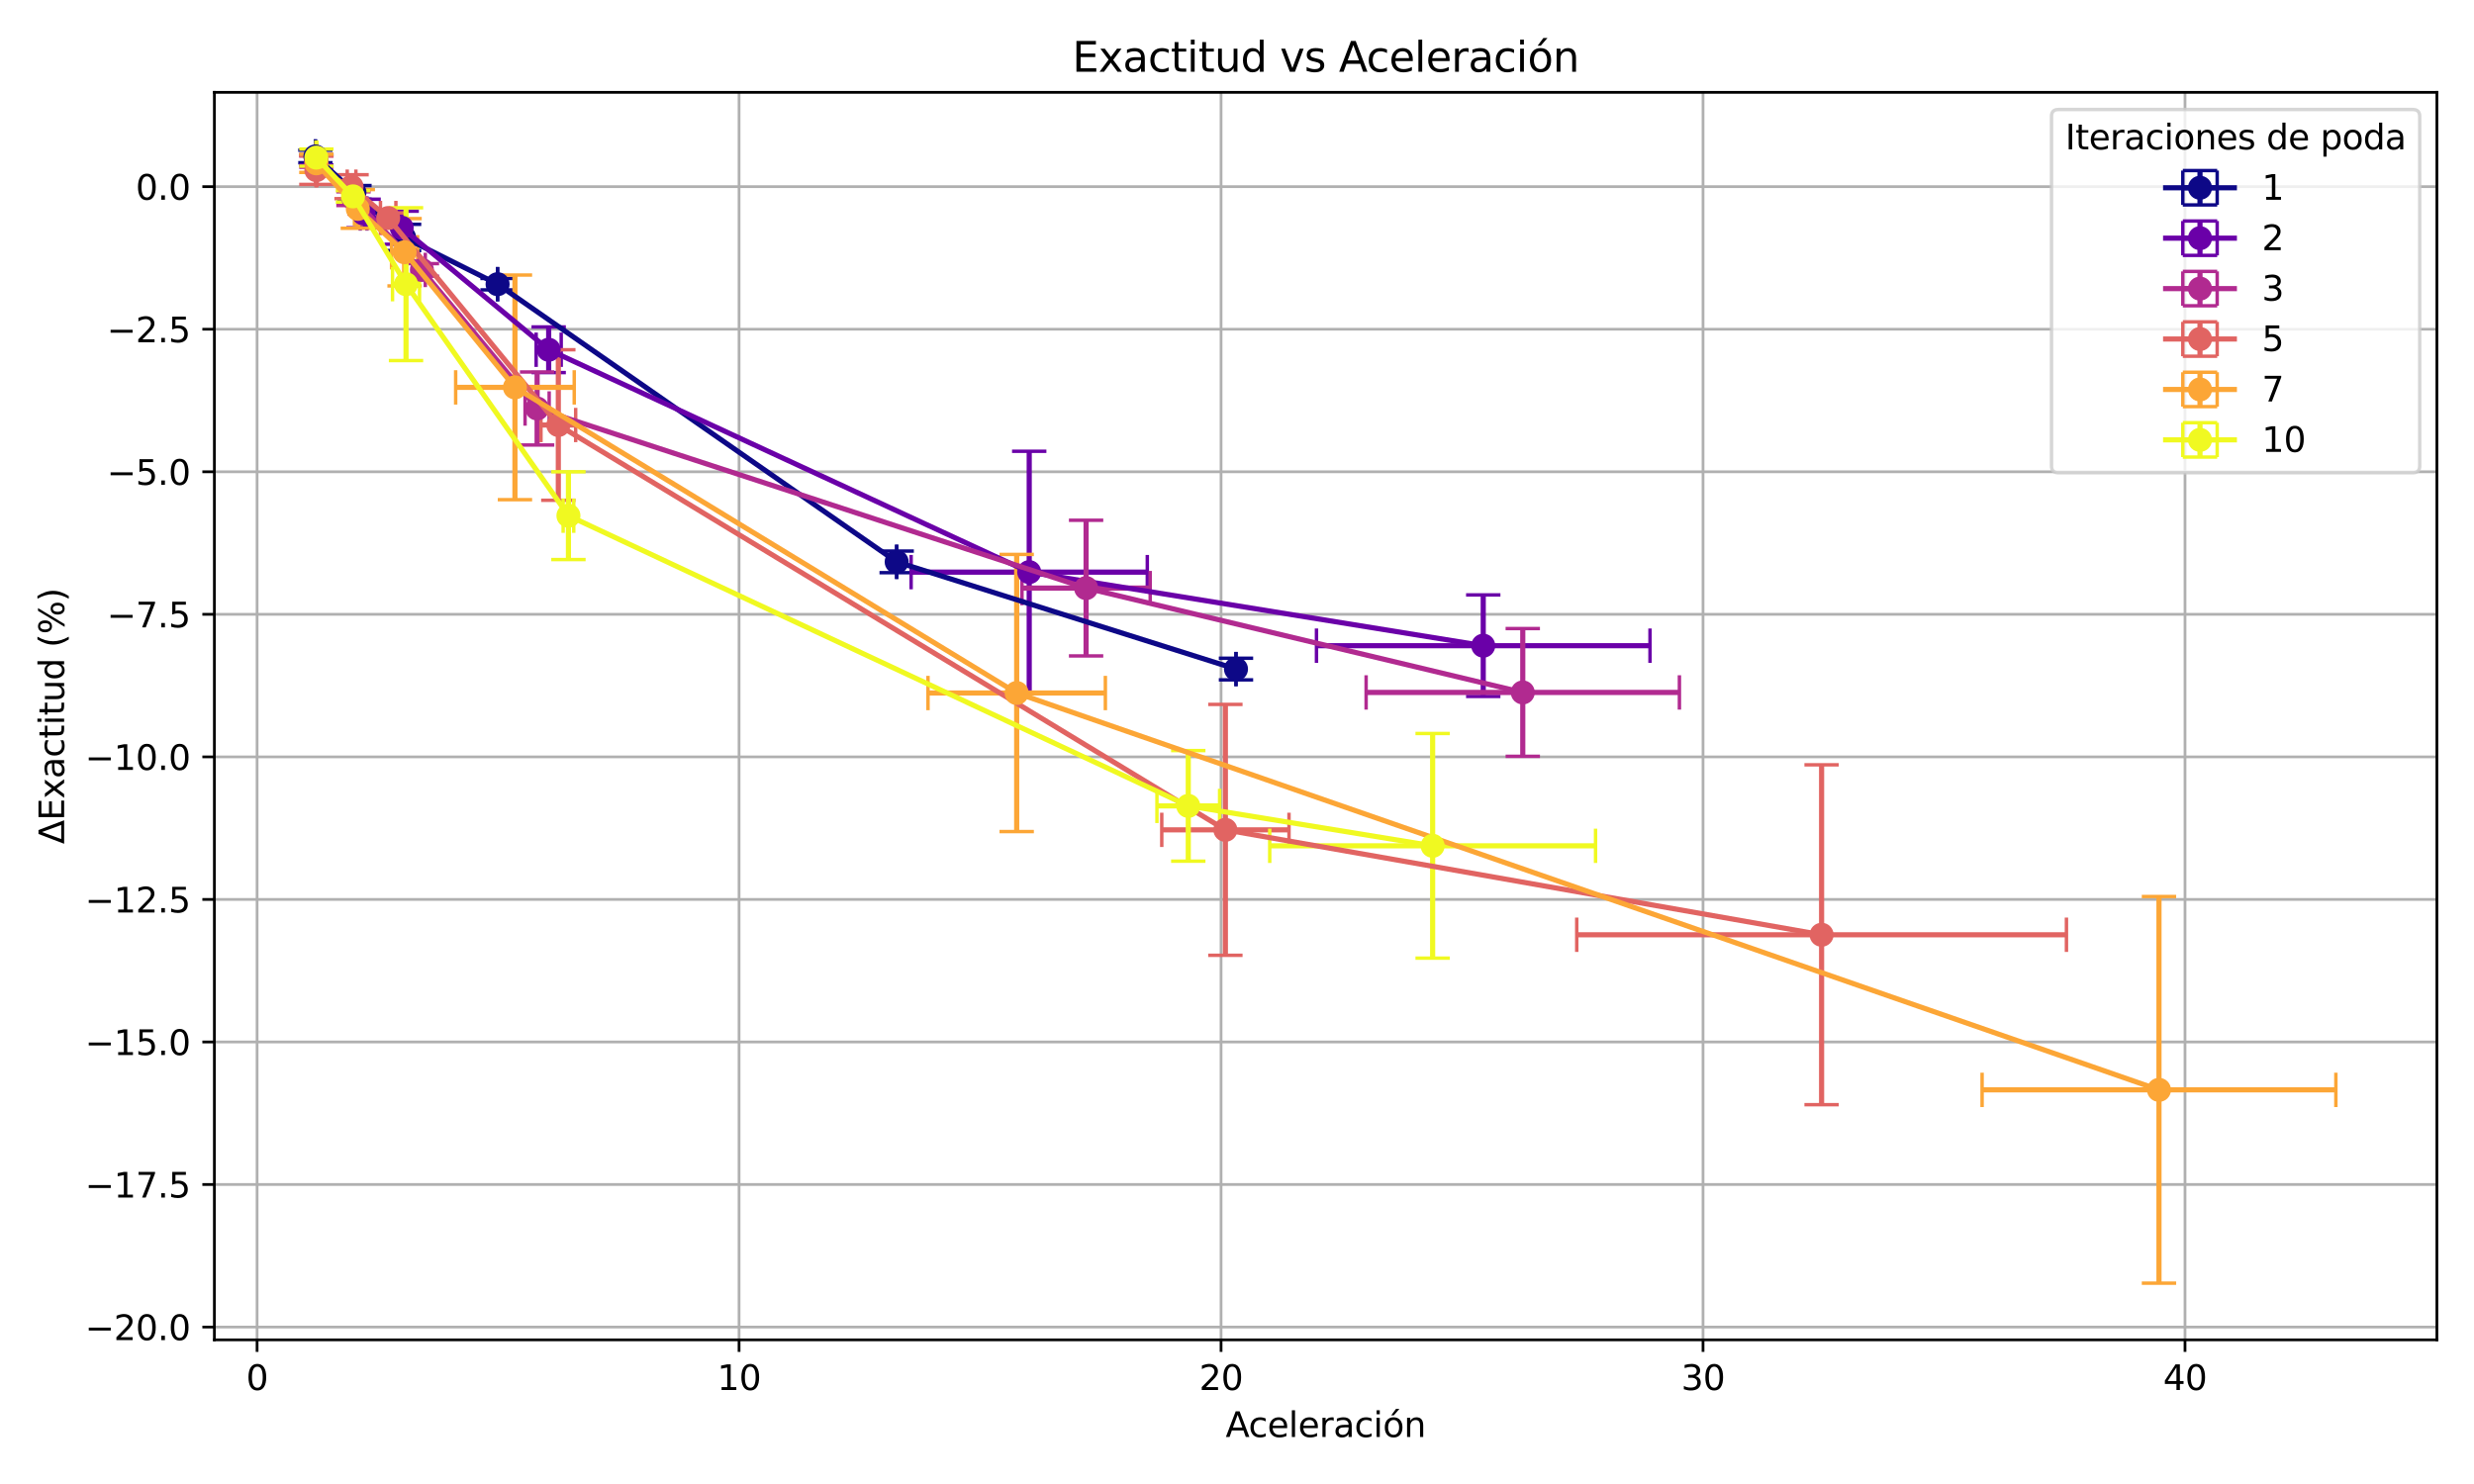<?xml version="1.0" encoding="utf-8" standalone="no"?>
<!DOCTYPE svg PUBLIC "-//W3C//DTD SVG 1.1//EN"
  "http://www.w3.org/Graphics/SVG/1.1/DTD/svg11.dtd">
<svg xmlns:xlink="http://www.w3.org/1999/xlink" width="720pt" height="432pt" viewBox="0 0 720 432" xmlns="http://www.w3.org/2000/svg" version="1.1">
 <defs>
  <style type="text/css">*{stroke-linejoin: round; stroke-linecap: butt}</style>
 </defs>
 <g id="figure_1">
  <g id="patch_1">
   <path d="M 0 432 
L 720 432 
L 720 0 
L 0 0 
z
" style="fill: #ffffff"/>
  </g>
  <g id="axes_1">
   <g id="patch_2">
    <path d="M 62.39 390.04 
L 709.2 390.04 
L 709.2 26.88 
L 62.39 26.88 
z
" style="fill: #ffffff"/>
   </g>
   <g id="matplotlib.axis_1">
    <g id="xtick_1">
     <g id="line2d_1">
      <path d="M 74.818 390.04 
L 74.818 26.88 
" clip-path="url(#p284fe91473)" style="fill: none; stroke: #b0b0b0; stroke-width: 0.8; stroke-linecap: square"/>
     </g>
     <g id="line2d_2">
      <defs>
       <path id="m9821ebcce6" d="M 0 0 
L 0 3.5 
" style="stroke: #000000; stroke-width: 0.8"/>
      </defs>
      <g>
       <use xlink:href="#m9821ebcce6" x="74.818" y="390.04" style="stroke: #000000; stroke-width: 0.8"/>
      </g>
     </g>
     <g id="text_1">
      <!-- 0 -->
      <g transform="translate(71.637 404.638) scale(0.1 -0.1)">
       <defs>
        <path id="DejaVuSans-30" d="M 2034 4250 
Q 1547 4250 1301 3770 
Q 1056 3291 1056 2328 
Q 1056 1369 1301 889 
Q 1547 409 2034 409 
Q 2525 409 2770 889 
Q 3016 1369 3016 2328 
Q 3016 3291 2770 3770 
Q 2525 4250 2034 4250 
z
M 2034 4750 
Q 2819 4750 3233 4129 
Q 3647 3509 3647 2328 
Q 3647 1150 3233 529 
Q 2819 -91 2034 -91 
Q 1250 -91 836 529 
Q 422 1150 422 2328 
Q 422 3509 836 4129 
Q 1250 4750 2034 4750 
z
" transform="scale(0.016)"/>
       </defs>
       <use xlink:href="#DejaVuSans-30"/>
      </g>
     </g>
    </g>
    <g id="xtick_2">
     <g id="line2d_3">
      <path d="M 215.087 390.04 
L 215.087 26.88 
" clip-path="url(#p284fe91473)" style="fill: none; stroke: #b0b0b0; stroke-width: 0.8; stroke-linecap: square"/>
     </g>
     <g id="line2d_4">
      <g>
       <use xlink:href="#m9821ebcce6" x="215.087" y="390.04" style="stroke: #000000; stroke-width: 0.8"/>
      </g>
     </g>
     <g id="text_2">
      <!-- 10 -->
      <g transform="translate(208.725 404.638) scale(0.1 -0.1)">
       <defs>
        <path id="DejaVuSans-31" d="M 794 531 
L 1825 531 
L 1825 4091 
L 703 3866 
L 703 4441 
L 1819 4666 
L 2450 4666 
L 2450 531 
L 3481 531 
L 3481 0 
L 794 0 
L 794 531 
z
" transform="scale(0.016)"/>
       </defs>
       <use xlink:href="#DejaVuSans-31"/>
       <use xlink:href="#DejaVuSans-30" transform="translate(63.623 0)"/>
      </g>
     </g>
    </g>
    <g id="xtick_3">
     <g id="line2d_5">
      <path d="M 355.357 390.04 
L 355.357 26.88 
" clip-path="url(#p284fe91473)" style="fill: none; stroke: #b0b0b0; stroke-width: 0.8; stroke-linecap: square"/>
     </g>
     <g id="line2d_6">
      <g>
       <use xlink:href="#m9821ebcce6" x="355.357" y="390.04" style="stroke: #000000; stroke-width: 0.8"/>
      </g>
     </g>
     <g id="text_3">
      <!-- 20 -->
      <g transform="translate(348.994 404.638) scale(0.1 -0.1)">
       <defs>
        <path id="DejaVuSans-32" d="M 1228 531 
L 3431 531 
L 3431 0 
L 469 0 
L 469 531 
Q 828 903 1448 1529 
Q 2069 2156 2228 2338 
Q 2531 2678 2651 2914 
Q 2772 3150 2772 3378 
Q 2772 3750 2511 3984 
Q 2250 4219 1831 4219 
Q 1534 4219 1204 4116 
Q 875 4013 500 3803 
L 500 4441 
Q 881 4594 1212 4672 
Q 1544 4750 1819 4750 
Q 2544 4750 2975 4387 
Q 3406 4025 3406 3419 
Q 3406 3131 3298 2873 
Q 3191 2616 2906 2266 
Q 2828 2175 2409 1742 
Q 1991 1309 1228 531 
z
" transform="scale(0.016)"/>
       </defs>
       <use xlink:href="#DejaVuSans-32"/>
       <use xlink:href="#DejaVuSans-30" transform="translate(63.623 0)"/>
      </g>
     </g>
    </g>
    <g id="xtick_4">
     <g id="line2d_7">
      <path d="M 495.626 390.04 
L 495.626 26.88 
" clip-path="url(#p284fe91473)" style="fill: none; stroke: #b0b0b0; stroke-width: 0.8; stroke-linecap: square"/>
     </g>
     <g id="line2d_8">
      <g>
       <use xlink:href="#m9821ebcce6" x="495.626" y="390.04" style="stroke: #000000; stroke-width: 0.8"/>
      </g>
     </g>
     <g id="text_4">
      <!-- 30 -->
      <g transform="translate(489.263 404.638) scale(0.1 -0.1)">
       <defs>
        <path id="DejaVuSans-33" d="M 2597 2516 
Q 3050 2419 3304 2112 
Q 3559 1806 3559 1356 
Q 3559 666 3084 287 
Q 2609 -91 1734 -91 
Q 1441 -91 1130 -33 
Q 819 25 488 141 
L 488 750 
Q 750 597 1062 519 
Q 1375 441 1716 441 
Q 2309 441 2620 675 
Q 2931 909 2931 1356 
Q 2931 1769 2642 2001 
Q 2353 2234 1838 2234 
L 1294 2234 
L 1294 2753 
L 1863 2753 
Q 2328 2753 2575 2939 
Q 2822 3125 2822 3475 
Q 2822 3834 2567 4026 
Q 2313 4219 1838 4219 
Q 1578 4219 1281 4162 
Q 984 4106 628 3988 
L 628 4550 
Q 988 4650 1302 4700 
Q 1616 4750 1894 4750 
Q 2613 4750 3031 4423 
Q 3450 4097 3450 3541 
Q 3450 3153 3228 2886 
Q 3006 2619 2597 2516 
z
" transform="scale(0.016)"/>
       </defs>
       <use xlink:href="#DejaVuSans-33"/>
       <use xlink:href="#DejaVuSans-30" transform="translate(63.623 0)"/>
      </g>
     </g>
    </g>
    <g id="xtick_5">
     <g id="line2d_9">
      <path d="M 635.895 390.04 
L 635.895 26.88 
" clip-path="url(#p284fe91473)" style="fill: none; stroke: #b0b0b0; stroke-width: 0.8; stroke-linecap: square"/>
     </g>
     <g id="line2d_10">
      <g>
       <use xlink:href="#m9821ebcce6" x="635.895" y="390.04" style="stroke: #000000; stroke-width: 0.8"/>
      </g>
     </g>
     <g id="text_5">
      <!-- 40 -->
      <g transform="translate(629.533 404.638) scale(0.1 -0.1)">
       <defs>
        <path id="DejaVuSans-34" d="M 2419 4116 
L 825 1625 
L 2419 1625 
L 2419 4116 
z
M 2253 4666 
L 3047 4666 
L 3047 1625 
L 3713 1625 
L 3713 1100 
L 3047 1100 
L 3047 0 
L 2419 0 
L 2419 1100 
L 313 1100 
L 313 1709 
L 2253 4666 
z
" transform="scale(0.016)"/>
       </defs>
       <use xlink:href="#DejaVuSans-34"/>
       <use xlink:href="#DejaVuSans-30" transform="translate(63.623 0)"/>
      </g>
     </g>
    </g>
    <g id="text_6">
     <!-- Aceleración -->
     <g transform="translate(356.685 418.317) scale(0.1 -0.1)">
      <defs>
       <path id="DejaVuSans-41" d="M 2188 4044 
L 1331 1722 
L 3047 1722 
L 2188 4044 
z
M 1831 4666 
L 2547 4666 
L 4325 0 
L 3669 0 
L 3244 1197 
L 1141 1197 
L 716 0 
L 50 0 
L 1831 4666 
z
" transform="scale(0.016)"/>
       <path id="DejaVuSans-63" d="M 3122 3366 
L 3122 2828 
Q 2878 2963 2633 3030 
Q 2388 3097 2138 3097 
Q 1578 3097 1268 2742 
Q 959 2388 959 1747 
Q 959 1106 1268 751 
Q 1578 397 2138 397 
Q 2388 397 2633 464 
Q 2878 531 3122 666 
L 3122 134 
Q 2881 22 2623 -34 
Q 2366 -91 2075 -91 
Q 1284 -91 818 406 
Q 353 903 353 1747 
Q 353 2603 823 3093 
Q 1294 3584 2113 3584 
Q 2378 3584 2631 3529 
Q 2884 3475 3122 3366 
z
" transform="scale(0.016)"/>
       <path id="DejaVuSans-65" d="M 3597 1894 
L 3597 1613 
L 953 1613 
Q 991 1019 1311 708 
Q 1631 397 2203 397 
Q 2534 397 2845 478 
Q 3156 559 3463 722 
L 3463 178 
Q 3153 47 2828 -22 
Q 2503 -91 2169 -91 
Q 1331 -91 842 396 
Q 353 884 353 1716 
Q 353 2575 817 3079 
Q 1281 3584 2069 3584 
Q 2775 3584 3186 3129 
Q 3597 2675 3597 1894 
z
M 3022 2063 
Q 3016 2534 2758 2815 
Q 2500 3097 2075 3097 
Q 1594 3097 1305 2825 
Q 1016 2553 972 2059 
L 3022 2063 
z
" transform="scale(0.016)"/>
       <path id="DejaVuSans-6c" d="M 603 4863 
L 1178 4863 
L 1178 0 
L 603 0 
L 603 4863 
z
" transform="scale(0.016)"/>
       <path id="DejaVuSans-72" d="M 2631 2963 
Q 2534 3019 2420 3045 
Q 2306 3072 2169 3072 
Q 1681 3072 1420 2755 
Q 1159 2438 1159 1844 
L 1159 0 
L 581 0 
L 581 3500 
L 1159 3500 
L 1159 2956 
Q 1341 3275 1631 3429 
Q 1922 3584 2338 3584 
Q 2397 3584 2469 3576 
Q 2541 3569 2628 3553 
L 2631 2963 
z
" transform="scale(0.016)"/>
       <path id="DejaVuSans-61" d="M 2194 1759 
Q 1497 1759 1228 1600 
Q 959 1441 959 1056 
Q 959 750 1161 570 
Q 1363 391 1709 391 
Q 2188 391 2477 730 
Q 2766 1069 2766 1631 
L 2766 1759 
L 2194 1759 
z
M 3341 1997 
L 3341 0 
L 2766 0 
L 2766 531 
Q 2569 213 2275 61 
Q 1981 -91 1556 -91 
Q 1019 -91 701 211 
Q 384 513 384 1019 
Q 384 1609 779 1909 
Q 1175 2209 1959 2209 
L 2766 2209 
L 2766 2266 
Q 2766 2663 2505 2880 
Q 2244 3097 1772 3097 
Q 1472 3097 1187 3025 
Q 903 2953 641 2809 
L 641 3341 
Q 956 3463 1253 3523 
Q 1550 3584 1831 3584 
Q 2591 3584 2966 3190 
Q 3341 2797 3341 1997 
z
" transform="scale(0.016)"/>
       <path id="DejaVuSans-69" d="M 603 3500 
L 1178 3500 
L 1178 0 
L 603 0 
L 603 3500 
z
M 603 4863 
L 1178 4863 
L 1178 4134 
L 603 4134 
L 603 4863 
z
" transform="scale(0.016)"/>
       <path id="DejaVuSans-f3" d="M 1959 3097 
Q 1497 3097 1228 2736 
Q 959 2375 959 1747 
Q 959 1119 1226 758 
Q 1494 397 1959 397 
Q 2419 397 2687 759 
Q 2956 1122 2956 1747 
Q 2956 2369 2687 2733 
Q 2419 3097 1959 3097 
z
M 1959 3584 
Q 2709 3584 3137 3096 
Q 3566 2609 3566 1747 
Q 3566 888 3137 398 
Q 2709 -91 1959 -91 
Q 1206 -91 779 398 
Q 353 888 353 1747 
Q 353 2609 779 3096 
Q 1206 3584 1959 3584 
z
M 2394 5119 
L 3016 5119 
L 1998 3944 
L 1519 3944 
L 2394 5119 
z
" transform="scale(0.016)"/>
       <path id="DejaVuSans-6e" d="M 3513 2113 
L 3513 0 
L 2938 0 
L 2938 2094 
Q 2938 2591 2744 2837 
Q 2550 3084 2163 3084 
Q 1697 3084 1428 2787 
Q 1159 2491 1159 1978 
L 1159 0 
L 581 0 
L 581 3500 
L 1159 3500 
L 1159 2956 
Q 1366 3272 1645 3428 
Q 1925 3584 2291 3584 
Q 2894 3584 3203 3211 
Q 3513 2838 3513 2113 
z
" transform="scale(0.016)"/>
      </defs>
      <use xlink:href="#DejaVuSans-41"/>
      <use xlink:href="#DejaVuSans-63" transform="translate(66.658 0)"/>
      <use xlink:href="#DejaVuSans-65" transform="translate(121.639 0)"/>
      <use xlink:href="#DejaVuSans-6c" transform="translate(183.162 0)"/>
      <use xlink:href="#DejaVuSans-65" transform="translate(210.945 0)"/>
      <use xlink:href="#DejaVuSans-72" transform="translate(272.469 0)"/>
      <use xlink:href="#DejaVuSans-61" transform="translate(313.582 0)"/>
      <use xlink:href="#DejaVuSans-63" transform="translate(374.861 0)"/>
      <use xlink:href="#DejaVuSans-69" transform="translate(429.842 0)"/>
      <use xlink:href="#DejaVuSans-f3" transform="translate(457.625 0)"/>
      <use xlink:href="#DejaVuSans-6e" transform="translate(518.807 0)"/>
     </g>
    </g>
   </g>
   <g id="matplotlib.axis_2">
    <g id="ytick_1">
     <g id="line2d_11">
      <path d="M 62.39 386.314 
L 709.2 386.314 
" clip-path="url(#p284fe91473)" style="fill: none; stroke: #b0b0b0; stroke-width: 0.8; stroke-linecap: square"/>
     </g>
     <g id="line2d_12">
      <defs>
       <path id="mb0dcabdb11" d="M 0 0 
L -3.5 0 
" style="stroke: #000000; stroke-width: 0.8"/>
      </defs>
      <g>
       <use xlink:href="#mb0dcabdb11" x="62.39" y="386.314" style="stroke: #000000; stroke-width: 0.8"/>
      </g>
     </g>
     <g id="text_7">
      <!-- −20.0 -->
      <g transform="translate(24.745 390.113) scale(0.1 -0.1)">
       <defs>
        <path id="DejaVuSans-2212" d="M 678 2272 
L 4684 2272 
L 4684 1741 
L 678 1741 
L 678 2272 
z
" transform="scale(0.016)"/>
        <path id="DejaVuSans-2e" d="M 684 794 
L 1344 794 
L 1344 0 
L 684 0 
L 684 794 
z
" transform="scale(0.016)"/>
       </defs>
       <use xlink:href="#DejaVuSans-2212"/>
       <use xlink:href="#DejaVuSans-32" transform="translate(83.789 0)"/>
       <use xlink:href="#DejaVuSans-30" transform="translate(147.412 0)"/>
       <use xlink:href="#DejaVuSans-2e" transform="translate(211.035 0)"/>
       <use xlink:href="#DejaVuSans-30" transform="translate(242.822 0)"/>
      </g>
     </g>
    </g>
    <g id="ytick_2">
     <g id="line2d_13">
      <path d="M 62.39 344.817 
L 709.2 344.817 
" clip-path="url(#p284fe91473)" style="fill: none; stroke: #b0b0b0; stroke-width: 0.8; stroke-linecap: square"/>
     </g>
     <g id="line2d_14">
      <g>
       <use xlink:href="#mb0dcabdb11" x="62.39" y="344.817" style="stroke: #000000; stroke-width: 0.8"/>
      </g>
     </g>
     <g id="text_8">
      <!-- −17.5 -->
      <g transform="translate(24.745 348.616) scale(0.1 -0.1)">
       <defs>
        <path id="DejaVuSans-37" d="M 525 4666 
L 3525 4666 
L 3525 4397 
L 1831 0 
L 1172 0 
L 2766 4134 
L 525 4134 
L 525 4666 
z
" transform="scale(0.016)"/>
        <path id="DejaVuSans-35" d="M 691 4666 
L 3169 4666 
L 3169 4134 
L 1269 4134 
L 1269 2991 
Q 1406 3038 1543 3061 
Q 1681 3084 1819 3084 
Q 2600 3084 3056 2656 
Q 3513 2228 3513 1497 
Q 3513 744 3044 326 
Q 2575 -91 1722 -91 
Q 1428 -91 1123 -41 
Q 819 9 494 109 
L 494 744 
Q 775 591 1075 516 
Q 1375 441 1709 441 
Q 2250 441 2565 725 
Q 2881 1009 2881 1497 
Q 2881 1984 2565 2268 
Q 2250 2553 1709 2553 
Q 1456 2553 1204 2497 
Q 953 2441 691 2322 
L 691 4666 
z
" transform="scale(0.016)"/>
       </defs>
       <use xlink:href="#DejaVuSans-2212"/>
       <use xlink:href="#DejaVuSans-31" transform="translate(83.789 0)"/>
       <use xlink:href="#DejaVuSans-37" transform="translate(147.412 0)"/>
       <use xlink:href="#DejaVuSans-2e" transform="translate(211.035 0)"/>
       <use xlink:href="#DejaVuSans-35" transform="translate(242.822 0)"/>
      </g>
     </g>
    </g>
    <g id="ytick_3">
     <g id="line2d_15">
      <path d="M 62.39 303.321 
L 709.2 303.321 
" clip-path="url(#p284fe91473)" style="fill: none; stroke: #b0b0b0; stroke-width: 0.8; stroke-linecap: square"/>
     </g>
     <g id="line2d_16">
      <g>
       <use xlink:href="#mb0dcabdb11" x="62.39" y="303.321" style="stroke: #000000; stroke-width: 0.8"/>
      </g>
     </g>
     <g id="text_9">
      <!-- −15.0 -->
      <g transform="translate(24.745 307.12) scale(0.1 -0.1)">
       <use xlink:href="#DejaVuSans-2212"/>
       <use xlink:href="#DejaVuSans-31" transform="translate(83.789 0)"/>
       <use xlink:href="#DejaVuSans-35" transform="translate(147.412 0)"/>
       <use xlink:href="#DejaVuSans-2e" transform="translate(211.035 0)"/>
       <use xlink:href="#DejaVuSans-30" transform="translate(242.822 0)"/>
      </g>
     </g>
    </g>
    <g id="ytick_4">
     <g id="line2d_17">
      <path d="M 62.39 261.824 
L 709.2 261.824 
" clip-path="url(#p284fe91473)" style="fill: none; stroke: #b0b0b0; stroke-width: 0.8; stroke-linecap: square"/>
     </g>
     <g id="line2d_18">
      <g>
       <use xlink:href="#mb0dcabdb11" x="62.39" y="261.824" style="stroke: #000000; stroke-width: 0.8"/>
      </g>
     </g>
     <g id="text_10">
      <!-- −12.5 -->
      <g transform="translate(24.745 265.624) scale(0.1 -0.1)">
       <use xlink:href="#DejaVuSans-2212"/>
       <use xlink:href="#DejaVuSans-31" transform="translate(83.789 0)"/>
       <use xlink:href="#DejaVuSans-32" transform="translate(147.412 0)"/>
       <use xlink:href="#DejaVuSans-2e" transform="translate(211.035 0)"/>
       <use xlink:href="#DejaVuSans-35" transform="translate(242.822 0)"/>
      </g>
     </g>
    </g>
    <g id="ytick_5">
     <g id="line2d_19">
      <path d="M 62.39 220.328 
L 709.2 220.328 
" clip-path="url(#p284fe91473)" style="fill: none; stroke: #b0b0b0; stroke-width: 0.8; stroke-linecap: square"/>
     </g>
     <g id="line2d_20">
      <g>
       <use xlink:href="#mb0dcabdb11" x="62.39" y="220.328" style="stroke: #000000; stroke-width: 0.8"/>
      </g>
     </g>
     <g id="text_11">
      <!-- −10.0 -->
      <g transform="translate(24.745 224.127) scale(0.1 -0.1)">
       <use xlink:href="#DejaVuSans-2212"/>
       <use xlink:href="#DejaVuSans-31" transform="translate(83.789 0)"/>
       <use xlink:href="#DejaVuSans-30" transform="translate(147.412 0)"/>
       <use xlink:href="#DejaVuSans-2e" transform="translate(211.035 0)"/>
       <use xlink:href="#DejaVuSans-30" transform="translate(242.822 0)"/>
      </g>
     </g>
    </g>
    <g id="ytick_6">
     <g id="line2d_21">
      <path d="M 62.39 178.832 
L 709.2 178.832 
" clip-path="url(#p284fe91473)" style="fill: none; stroke: #b0b0b0; stroke-width: 0.8; stroke-linecap: square"/>
     </g>
     <g id="line2d_22">
      <g>
       <use xlink:href="#mb0dcabdb11" x="62.39" y="178.832" style="stroke: #000000; stroke-width: 0.8"/>
      </g>
     </g>
     <g id="text_12">
      <!-- −7.5 -->
      <g transform="translate(31.107 182.631) scale(0.1 -0.1)">
       <use xlink:href="#DejaVuSans-2212"/>
       <use xlink:href="#DejaVuSans-37" transform="translate(83.789 0)"/>
       <use xlink:href="#DejaVuSans-2e" transform="translate(147.412 0)"/>
       <use xlink:href="#DejaVuSans-35" transform="translate(179.199 0)"/>
      </g>
     </g>
    </g>
    <g id="ytick_7">
     <g id="line2d_23">
      <path d="M 62.39 137.335 
L 709.2 137.335 
" clip-path="url(#p284fe91473)" style="fill: none; stroke: #b0b0b0; stroke-width: 0.8; stroke-linecap: square"/>
     </g>
     <g id="line2d_24">
      <g>
       <use xlink:href="#mb0dcabdb11" x="62.39" y="137.335" style="stroke: #000000; stroke-width: 0.8"/>
      </g>
     </g>
     <g id="text_13">
      <!-- −5.0 -->
      <g transform="translate(31.107 141.134) scale(0.1 -0.1)">
       <use xlink:href="#DejaVuSans-2212"/>
       <use xlink:href="#DejaVuSans-35" transform="translate(83.789 0)"/>
       <use xlink:href="#DejaVuSans-2e" transform="translate(147.412 0)"/>
       <use xlink:href="#DejaVuSans-30" transform="translate(179.199 0)"/>
      </g>
     </g>
    </g>
    <g id="ytick_8">
     <g id="line2d_25">
      <path d="M 62.39 95.839 
L 709.2 95.839 
" clip-path="url(#p284fe91473)" style="fill: none; stroke: #b0b0b0; stroke-width: 0.8; stroke-linecap: square"/>
     </g>
     <g id="line2d_26">
      <g>
       <use xlink:href="#mb0dcabdb11" x="62.39" y="95.839" style="stroke: #000000; stroke-width: 0.8"/>
      </g>
     </g>
     <g id="text_14">
      <!-- −2.5 -->
      <g transform="translate(31.107 99.638) scale(0.1 -0.1)">
       <use xlink:href="#DejaVuSans-2212"/>
       <use xlink:href="#DejaVuSans-32" transform="translate(83.789 0)"/>
       <use xlink:href="#DejaVuSans-2e" transform="translate(147.412 0)"/>
       <use xlink:href="#DejaVuSans-35" transform="translate(179.199 0)"/>
      </g>
     </g>
    </g>
    <g id="ytick_9">
     <g id="line2d_27">
      <path d="M 62.39 54.342 
L 709.2 54.342 
" clip-path="url(#p284fe91473)" style="fill: none; stroke: #b0b0b0; stroke-width: 0.8; stroke-linecap: square"/>
     </g>
     <g id="line2d_28">
      <g>
       <use xlink:href="#mb0dcabdb11" x="62.39" y="54.342" style="stroke: #000000; stroke-width: 0.8"/>
      </g>
     </g>
     <g id="text_15">
      <!-- 0.0 -->
      <g transform="translate(39.487 58.142) scale(0.1 -0.1)">
       <use xlink:href="#DejaVuSans-30"/>
       <use xlink:href="#DejaVuSans-2e" transform="translate(63.623 0)"/>
       <use xlink:href="#DejaVuSans-30" transform="translate(95.41 0)"/>
      </g>
     </g>
    </g>
    <g id="text_16">
     <!-- ΔExactitud (%) -->
     <g transform="translate(18.665 245.706) rotate(-90) scale(0.1 -0.1)">
      <defs>
       <path id="DejaVuSans-394" d="M 2188 4044 
L 906 525 
L 3472 525 
L 2188 4044 
z
M 50 0 
L 1831 4666 
L 2547 4666 
L 4325 0 
L 50 0 
z
" transform="scale(0.016)"/>
       <path id="DejaVuSans-45" d="M 628 4666 
L 3578 4666 
L 3578 4134 
L 1259 4134 
L 1259 2753 
L 3481 2753 
L 3481 2222 
L 1259 2222 
L 1259 531 
L 3634 531 
L 3634 0 
L 628 0 
L 628 4666 
z
" transform="scale(0.016)"/>
       <path id="DejaVuSans-78" d="M 3513 3500 
L 2247 1797 
L 3578 0 
L 2900 0 
L 1881 1375 
L 863 0 
L 184 0 
L 1544 1831 
L 300 3500 
L 978 3500 
L 1906 2253 
L 2834 3500 
L 3513 3500 
z
" transform="scale(0.016)"/>
       <path id="DejaVuSans-74" d="M 1172 4494 
L 1172 3500 
L 2356 3500 
L 2356 3053 
L 1172 3053 
L 1172 1153 
Q 1172 725 1289 603 
Q 1406 481 1766 481 
L 2356 481 
L 2356 0 
L 1766 0 
Q 1100 0 847 248 
Q 594 497 594 1153 
L 594 3053 
L 172 3053 
L 172 3500 
L 594 3500 
L 594 4494 
L 1172 4494 
z
" transform="scale(0.016)"/>
       <path id="DejaVuSans-75" d="M 544 1381 
L 544 3500 
L 1119 3500 
L 1119 1403 
Q 1119 906 1312 657 
Q 1506 409 1894 409 
Q 2359 409 2629 706 
Q 2900 1003 2900 1516 
L 2900 3500 
L 3475 3500 
L 3475 0 
L 2900 0 
L 2900 538 
Q 2691 219 2414 64 
Q 2138 -91 1772 -91 
Q 1169 -91 856 284 
Q 544 659 544 1381 
z
M 1991 3584 
L 1991 3584 
z
" transform="scale(0.016)"/>
       <path id="DejaVuSans-64" d="M 2906 2969 
L 2906 4863 
L 3481 4863 
L 3481 0 
L 2906 0 
L 2906 525 
Q 2725 213 2448 61 
Q 2172 -91 1784 -91 
Q 1150 -91 751 415 
Q 353 922 353 1747 
Q 353 2572 751 3078 
Q 1150 3584 1784 3584 
Q 2172 3584 2448 3432 
Q 2725 3281 2906 2969 
z
M 947 1747 
Q 947 1113 1208 752 
Q 1469 391 1925 391 
Q 2381 391 2643 752 
Q 2906 1113 2906 1747 
Q 2906 2381 2643 2742 
Q 2381 3103 1925 3103 
Q 1469 3103 1208 2742 
Q 947 2381 947 1747 
z
" transform="scale(0.016)"/>
       <path id="DejaVuSans-20" transform="scale(0.016)"/>
       <path id="DejaVuSans-28" d="M 1984 4856 
Q 1566 4138 1362 3434 
Q 1159 2731 1159 2009 
Q 1159 1288 1364 580 
Q 1569 -128 1984 -844 
L 1484 -844 
Q 1016 -109 783 600 
Q 550 1309 550 2009 
Q 550 2706 781 3412 
Q 1013 4119 1484 4856 
L 1984 4856 
z
" transform="scale(0.016)"/>
       <path id="DejaVuSans-25" d="M 4653 2053 
Q 4381 2053 4226 1822 
Q 4072 1591 4072 1178 
Q 4072 772 4226 539 
Q 4381 306 4653 306 
Q 4919 306 5073 539 
Q 5228 772 5228 1178 
Q 5228 1588 5073 1820 
Q 4919 2053 4653 2053 
z
M 4653 2450 
Q 5147 2450 5437 2106 
Q 5728 1763 5728 1178 
Q 5728 594 5436 251 
Q 5144 -91 4653 -91 
Q 4153 -91 3862 251 
Q 3572 594 3572 1178 
Q 3572 1766 3864 2108 
Q 4156 2450 4653 2450 
z
M 1428 4353 
Q 1159 4353 1004 4120 
Q 850 3888 850 3481 
Q 850 3069 1003 2837 
Q 1156 2606 1428 2606 
Q 1700 2606 1854 2837 
Q 2009 3069 2009 3481 
Q 2009 3884 1853 4118 
Q 1697 4353 1428 4353 
z
M 4250 4750 
L 4750 4750 
L 1831 -91 
L 1331 -91 
L 4250 4750 
z
M 1428 4750 
Q 1922 4750 2215 4408 
Q 2509 4066 2509 3481 
Q 2509 2891 2217 2550 
Q 1925 2209 1428 2209 
Q 931 2209 642 2551 
Q 353 2894 353 3481 
Q 353 4063 643 4406 
Q 934 4750 1428 4750 
z
" transform="scale(0.016)"/>
       <path id="DejaVuSans-29" d="M 513 4856 
L 1013 4856 
Q 1481 4119 1714 3412 
Q 1947 2706 1947 2009 
Q 1947 1309 1714 600 
Q 1481 -109 1013 -844 
L 513 -844 
Q 928 -128 1133 580 
Q 1338 1288 1338 2009 
Q 1338 2731 1133 3434 
Q 928 4138 513 4856 
z
" transform="scale(0.016)"/>
      </defs>
      <use xlink:href="#DejaVuSans-394"/>
      <use xlink:href="#DejaVuSans-45" transform="translate(68.408 0)"/>
      <use xlink:href="#DejaVuSans-78" transform="translate(131.592 0)"/>
      <use xlink:href="#DejaVuSans-61" transform="translate(190.771 0)"/>
      <use xlink:href="#DejaVuSans-63" transform="translate(252.051 0)"/>
      <use xlink:href="#DejaVuSans-74" transform="translate(307.031 0)"/>
      <use xlink:href="#DejaVuSans-69" transform="translate(346.24 0)"/>
      <use xlink:href="#DejaVuSans-74" transform="translate(374.023 0)"/>
      <use xlink:href="#DejaVuSans-75" transform="translate(413.232 0)"/>
      <use xlink:href="#DejaVuSans-64" transform="translate(476.611 0)"/>
      <use xlink:href="#DejaVuSans-20" transform="translate(540.088 0)"/>
      <use xlink:href="#DejaVuSans-28" transform="translate(571.875 0)"/>
      <use xlink:href="#DejaVuSans-25" transform="translate(610.889 0)"/>
      <use xlink:href="#DejaVuSans-29" transform="translate(705.908 0)"/>
     </g>
    </g>
   </g>
   <g id="LineCollection_1">
    <path d="M 91.79 45.545 
L 91.79 45.545 
" clip-path="url(#p284fe91473)" style="fill: none; stroke: #0d0887; stroke-width: 1.5"/>
    <path d="M 103.152 56.002 
L 103.152 56.002 
" clip-path="url(#p284fe91473)" style="fill: none; stroke: #0d0887; stroke-width: 1.5"/>
    <path d="M 117.6 69.115 
L 117.6 69.115 
" clip-path="url(#p284fe91473)" style="fill: none; stroke: #0d0887; stroke-width: 1.5"/>
    <path d="M 144.812 82.726 
L 144.812 82.726 
" clip-path="url(#p284fe91473)" style="fill: none; stroke: #0d0887; stroke-width: 1.5"/>
    <path d="M 260.955 163.561 
L 260.955 163.561 
" clip-path="url(#p284fe91473)" style="fill: none; stroke: #0d0887; stroke-width: 1.5"/>
    <path d="M 359.705 194.766 
L 359.705 194.766 
" clip-path="url(#p284fe91473)" style="fill: none; stroke: #0d0887; stroke-width: 1.5"/>
   </g>
   <g id="LineCollection_2">
    <path d="M 91.79 47.371 
L 91.79 43.719 
" clip-path="url(#p284fe91473)" style="fill: none; stroke: #0d0887; stroke-width: 1.5"/>
    <path d="M 103.152 57.994 
L 103.152 54.01 
" clip-path="url(#p284fe91473)" style="fill: none; stroke: #0d0887; stroke-width: 1.5"/>
    <path d="M 117.6 72.933 
L 117.6 65.297 
" clip-path="url(#p284fe91473)" style="fill: none; stroke: #0d0887; stroke-width: 1.5"/>
    <path d="M 144.812 84.386 
L 144.812 81.066 
" clip-path="url(#p284fe91473)" style="fill: none; stroke: #0d0887; stroke-width: 1.5"/>
    <path d="M 260.955 166.715 
L 260.955 160.407 
" clip-path="url(#p284fe91473)" style="fill: none; stroke: #0d0887; stroke-width: 1.5"/>
    <path d="M 359.705 197.92 
L 359.705 191.612 
" clip-path="url(#p284fe91473)" style="fill: none; stroke: #0d0887; stroke-width: 1.5"/>
   </g>
   <g id="line2d_29">
    <defs>
     <path id="m64876b2c18" d="M 0 5 
L 0 -5 
" style="stroke: #0d0887"/>
    </defs>
    <g clip-path="url(#p284fe91473)">
     <use xlink:href="#m64876b2c18" x="91.79" y="45.545" style="fill: #0d0887; stroke: #0d0887"/>
     <use xlink:href="#m64876b2c18" x="103.152" y="56.002" style="fill: #0d0887; stroke: #0d0887"/>
     <use xlink:href="#m64876b2c18" x="117.6" y="69.115" style="fill: #0d0887; stroke: #0d0887"/>
     <use xlink:href="#m64876b2c18" x="144.812" y="82.726" style="fill: #0d0887; stroke: #0d0887"/>
     <use xlink:href="#m64876b2c18" x="260.955" y="163.561" style="fill: #0d0887; stroke: #0d0887"/>
     <use xlink:href="#m64876b2c18" x="359.705" y="194.766" style="fill: #0d0887; stroke: #0d0887"/>
    </g>
   </g>
   <g id="line2d_30">
    <g clip-path="url(#p284fe91473)">
     <use xlink:href="#m64876b2c18" x="91.79" y="45.545" style="fill: #0d0887; stroke: #0d0887"/>
     <use xlink:href="#m64876b2c18" x="103.152" y="56.002" style="fill: #0d0887; stroke: #0d0887"/>
     <use xlink:href="#m64876b2c18" x="117.6" y="69.115" style="fill: #0d0887; stroke: #0d0887"/>
     <use xlink:href="#m64876b2c18" x="144.812" y="82.726" style="fill: #0d0887; stroke: #0d0887"/>
     <use xlink:href="#m64876b2c18" x="260.955" y="163.561" style="fill: #0d0887; stroke: #0d0887"/>
     <use xlink:href="#m64876b2c18" x="359.705" y="194.766" style="fill: #0d0887; stroke: #0d0887"/>
    </g>
   </g>
   <g id="line2d_31">
    <defs>
     <path id="me0f48996a1" d="M 5 0 
L -5 -0 
" style="stroke: #0d0887"/>
    </defs>
    <g clip-path="url(#p284fe91473)">
     <use xlink:href="#me0f48996a1" x="91.79" y="47.371" style="fill: #0d0887; stroke: #0d0887"/>
     <use xlink:href="#me0f48996a1" x="103.152" y="57.994" style="fill: #0d0887; stroke: #0d0887"/>
     <use xlink:href="#me0f48996a1" x="117.6" y="72.933" style="fill: #0d0887; stroke: #0d0887"/>
     <use xlink:href="#me0f48996a1" x="144.812" y="84.386" style="fill: #0d0887; stroke: #0d0887"/>
     <use xlink:href="#me0f48996a1" x="260.955" y="166.715" style="fill: #0d0887; stroke: #0d0887"/>
     <use xlink:href="#me0f48996a1" x="359.705" y="197.92" style="fill: #0d0887; stroke: #0d0887"/>
    </g>
   </g>
   <g id="line2d_32">
    <g clip-path="url(#p284fe91473)">
     <use xlink:href="#me0f48996a1" x="91.79" y="43.719" style="fill: #0d0887; stroke: #0d0887"/>
     <use xlink:href="#me0f48996a1" x="103.152" y="54.01" style="fill: #0d0887; stroke: #0d0887"/>
     <use xlink:href="#me0f48996a1" x="117.6" y="65.297" style="fill: #0d0887; stroke: #0d0887"/>
     <use xlink:href="#me0f48996a1" x="144.812" y="81.066" style="fill: #0d0887; stroke: #0d0887"/>
     <use xlink:href="#me0f48996a1" x="260.955" y="160.407" style="fill: #0d0887; stroke: #0d0887"/>
     <use xlink:href="#me0f48996a1" x="359.705" y="191.612" style="fill: #0d0887; stroke: #0d0887"/>
    </g>
   </g>
   <g id="LineCollection_3">
    <path d="M 91.931 46.541 
L 92.211 46.541 
" clip-path="url(#p284fe91473)" style="fill: none; stroke: #6a00a8; stroke-width: 1.5"/>
    <path d="M 104.836 62.144 
L 106.799 62.144 
" clip-path="url(#p284fe91473)" style="fill: none; stroke: #6a00a8; stroke-width: 1.5"/>
    <path d="M 115.777 66.293 
L 118.021 66.293 
" clip-path="url(#p284fe91473)" style="fill: none; stroke: #6a00a8; stroke-width: 1.5"/>
    <path d="M 156.034 101.814 
L 163.328 101.814 
" clip-path="url(#p284fe91473)" style="fill: none; stroke: #6a00a8; stroke-width: 1.5"/>
    <path d="M 265.163 166.549 
L 333.895 166.549 
" clip-path="url(#p284fe91473)" style="fill: none; stroke: #6a00a8; stroke-width: 1.5"/>
    <path d="M 383.13 187.961 
L 480.196 187.961 
" clip-path="url(#p284fe91473)" style="fill: none; stroke: #6a00a8; stroke-width: 1.5"/>
   </g>
   <g id="LineCollection_4">
    <path d="M 92.071 48.035 
L 92.071 45.047 
" clip-path="url(#p284fe91473)" style="fill: none; stroke: #6a00a8; stroke-width: 1.5"/>
    <path d="M 105.817 66.293 
L 105.817 57.994 
" clip-path="url(#p284fe91473)" style="fill: none; stroke: #6a00a8; stroke-width: 1.5"/>
    <path d="M 116.899 71.107 
L 116.899 61.48 
" clip-path="url(#p284fe91473)" style="fill: none; stroke: #6a00a8; stroke-width: 1.5"/>
    <path d="M 159.681 108.454 
L 159.681 95.175 
" clip-path="url(#p284fe91473)" style="fill: none; stroke: #6a00a8; stroke-width: 1.5"/>
    <path d="M 299.529 201.738 
L 299.529 131.36 
" clip-path="url(#p284fe91473)" style="fill: none; stroke: #6a00a8; stroke-width: 1.5"/>
    <path d="M 431.663 202.733 
L 431.663 173.188 
" clip-path="url(#p284fe91473)" style="fill: none; stroke: #6a00a8; stroke-width: 1.5"/>
   </g>
   <g id="line2d_33">
    <defs>
     <path id="mdb9048dd93" d="M 0 5 
L 0 -5 
" style="stroke: #6a00a8"/>
    </defs>
    <g clip-path="url(#p284fe91473)">
     <use xlink:href="#mdb9048dd93" x="91.931" y="46.541" style="fill: #6a00a8; stroke: #6a00a8"/>
     <use xlink:href="#mdb9048dd93" x="104.836" y="62.144" style="fill: #6a00a8; stroke: #6a00a8"/>
     <use xlink:href="#mdb9048dd93" x="115.777" y="66.293" style="fill: #6a00a8; stroke: #6a00a8"/>
     <use xlink:href="#mdb9048dd93" x="156.034" y="101.814" style="fill: #6a00a8; stroke: #6a00a8"/>
     <use xlink:href="#mdb9048dd93" x="265.163" y="166.549" style="fill: #6a00a8; stroke: #6a00a8"/>
     <use xlink:href="#mdb9048dd93" x="383.13" y="187.961" style="fill: #6a00a8; stroke: #6a00a8"/>
    </g>
   </g>
   <g id="line2d_34">
    <g clip-path="url(#p284fe91473)">
     <use xlink:href="#mdb9048dd93" x="92.211" y="46.541" style="fill: #6a00a8; stroke: #6a00a8"/>
     <use xlink:href="#mdb9048dd93" x="106.799" y="62.144" style="fill: #6a00a8; stroke: #6a00a8"/>
     <use xlink:href="#mdb9048dd93" x="118.021" y="66.293" style="fill: #6a00a8; stroke: #6a00a8"/>
     <use xlink:href="#mdb9048dd93" x="163.328" y="101.814" style="fill: #6a00a8; stroke: #6a00a8"/>
     <use xlink:href="#mdb9048dd93" x="333.895" y="166.549" style="fill: #6a00a8; stroke: #6a00a8"/>
     <use xlink:href="#mdb9048dd93" x="480.196" y="187.961" style="fill: #6a00a8; stroke: #6a00a8"/>
    </g>
   </g>
   <g id="line2d_35">
    <defs>
     <path id="m25f27d5c3e" d="M 5 0 
L -5 -0 
" style="stroke: #6a00a8"/>
    </defs>
    <g clip-path="url(#p284fe91473)">
     <use xlink:href="#m25f27d5c3e" x="92.071" y="48.035" style="fill: #6a00a8; stroke: #6a00a8"/>
     <use xlink:href="#m25f27d5c3e" x="105.817" y="66.293" style="fill: #6a00a8; stroke: #6a00a8"/>
     <use xlink:href="#m25f27d5c3e" x="116.899" y="71.107" style="fill: #6a00a8; stroke: #6a00a8"/>
     <use xlink:href="#m25f27d5c3e" x="159.681" y="108.454" style="fill: #6a00a8; stroke: #6a00a8"/>
     <use xlink:href="#m25f27d5c3e" x="299.529" y="201.738" style="fill: #6a00a8; stroke: #6a00a8"/>
     <use xlink:href="#m25f27d5c3e" x="431.663" y="202.733" style="fill: #6a00a8; stroke: #6a00a8"/>
    </g>
   </g>
   <g id="line2d_36">
    <g clip-path="url(#p284fe91473)">
     <use xlink:href="#m25f27d5c3e" x="92.071" y="45.047" style="fill: #6a00a8; stroke: #6a00a8"/>
     <use xlink:href="#m25f27d5c3e" x="105.817" y="57.994" style="fill: #6a00a8; stroke: #6a00a8"/>
     <use xlink:href="#m25f27d5c3e" x="116.899" y="61.48" style="fill: #6a00a8; stroke: #6a00a8"/>
     <use xlink:href="#m25f27d5c3e" x="159.681" y="95.175" style="fill: #6a00a8; stroke: #6a00a8"/>
     <use xlink:href="#m25f27d5c3e" x="299.529" y="131.36" style="fill: #6a00a8; stroke: #6a00a8"/>
     <use xlink:href="#m25f27d5c3e" x="431.663" y="173.188" style="fill: #6a00a8; stroke: #6a00a8"/>
    </g>
   </g>
   <g id="LineCollection_5">
    <path d="M 91.931 47.039 
L 92.211 47.039 
" clip-path="url(#p284fe91473)" style="fill: none; stroke: #b12a90; stroke-width: 1.5"/>
    <path d="M 101.609 57.828 
L 104.134 57.828 
" clip-path="url(#p284fe91473)" style="fill: none; stroke: #b12a90; stroke-width: 1.5"/>
    <path d="M 121.808 78.576 
L 123.772 78.576 
" clip-path="url(#p284fe91473)" style="fill: none; stroke: #b12a90; stroke-width: 1.5"/>
    <path d="M 152.808 118.911 
L 159.821 118.911 
" clip-path="url(#p284fe91473)" style="fill: none; stroke: #b12a90; stroke-width: 1.5"/>
    <path d="M 297.425 171.196 
L 334.737 171.196 
" clip-path="url(#p284fe91473)" style="fill: none; stroke: #b12a90; stroke-width: 1.5"/>
    <path d="M 397.578 201.572 
L 488.753 201.572 
" clip-path="url(#p284fe91473)" style="fill: none; stroke: #b12a90; stroke-width: 1.5"/>
   </g>
   <g id="LineCollection_6">
    <path d="M 92.071 48.699 
L 92.071 45.379 
" clip-path="url(#p284fe91473)" style="fill: none; stroke: #b12a90; stroke-width: 1.5"/>
    <path d="M 102.872 59.82 
L 102.872 55.836 
" clip-path="url(#p284fe91473)" style="fill: none; stroke: #b12a90; stroke-width: 1.5"/>
    <path d="M 122.79 80.402 
L 122.79 76.75 
" clip-path="url(#p284fe91473)" style="fill: none; stroke: #b12a90; stroke-width: 1.5"/>
    <path d="M 156.314 129.534 
L 156.314 108.288 
" clip-path="url(#p284fe91473)" style="fill: none; stroke: #b12a90; stroke-width: 1.5"/>
    <path d="M 316.081 190.949 
L 316.081 151.444 
" clip-path="url(#p284fe91473)" style="fill: none; stroke: #b12a90; stroke-width: 1.5"/>
    <path d="M 443.165 220.162 
L 443.165 182.981 
" clip-path="url(#p284fe91473)" style="fill: none; stroke: #b12a90; stroke-width: 1.5"/>
   </g>
   <g id="line2d_37">
    <defs>
     <path id="mf35344b8f1" d="M 0 5 
L 0 -5 
" style="stroke: #b12a90"/>
    </defs>
    <g clip-path="url(#p284fe91473)">
     <use xlink:href="#mf35344b8f1" x="91.931" y="47.039" style="fill: #b12a90; stroke: #b12a90"/>
     <use xlink:href="#mf35344b8f1" x="101.609" y="57.828" style="fill: #b12a90; stroke: #b12a90"/>
     <use xlink:href="#mf35344b8f1" x="121.808" y="78.576" style="fill: #b12a90; stroke: #b12a90"/>
     <use xlink:href="#mf35344b8f1" x="152.808" y="118.911" style="fill: #b12a90; stroke: #b12a90"/>
     <use xlink:href="#mf35344b8f1" x="297.425" y="171.196" style="fill: #b12a90; stroke: #b12a90"/>
     <use xlink:href="#mf35344b8f1" x="397.578" y="201.572" style="fill: #b12a90; stroke: #b12a90"/>
    </g>
   </g>
   <g id="line2d_38">
    <g clip-path="url(#p284fe91473)">
     <use xlink:href="#mf35344b8f1" x="92.211" y="47.039" style="fill: #b12a90; stroke: #b12a90"/>
     <use xlink:href="#mf35344b8f1" x="104.134" y="57.828" style="fill: #b12a90; stroke: #b12a90"/>
     <use xlink:href="#mf35344b8f1" x="123.772" y="78.576" style="fill: #b12a90; stroke: #b12a90"/>
     <use xlink:href="#mf35344b8f1" x="159.821" y="118.911" style="fill: #b12a90; stroke: #b12a90"/>
     <use xlink:href="#mf35344b8f1" x="334.737" y="171.196" style="fill: #b12a90; stroke: #b12a90"/>
     <use xlink:href="#mf35344b8f1" x="488.753" y="201.572" style="fill: #b12a90; stroke: #b12a90"/>
    </g>
   </g>
   <g id="line2d_39">
    <defs>
     <path id="m29ddca36c0" d="M 5 0 
L -5 -0 
" style="stroke: #b12a90"/>
    </defs>
    <g clip-path="url(#p284fe91473)">
     <use xlink:href="#m29ddca36c0" x="92.071" y="48.699" style="fill: #b12a90; stroke: #b12a90"/>
     <use xlink:href="#m29ddca36c0" x="102.872" y="59.82" style="fill: #b12a90; stroke: #b12a90"/>
     <use xlink:href="#m29ddca36c0" x="122.79" y="80.402" style="fill: #b12a90; stroke: #b12a90"/>
     <use xlink:href="#m29ddca36c0" x="156.314" y="129.534" style="fill: #b12a90; stroke: #b12a90"/>
     <use xlink:href="#m29ddca36c0" x="316.081" y="190.949" style="fill: #b12a90; stroke: #b12a90"/>
     <use xlink:href="#m29ddca36c0" x="443.165" y="220.162" style="fill: #b12a90; stroke: #b12a90"/>
    </g>
   </g>
   <g id="line2d_40">
    <g clip-path="url(#p284fe91473)">
     <use xlink:href="#m29ddca36c0" x="92.071" y="45.379" style="fill: #b12a90; stroke: #b12a90"/>
     <use xlink:href="#m29ddca36c0" x="102.872" y="55.836" style="fill: #b12a90; stroke: #b12a90"/>
     <use xlink:href="#m29ddca36c0" x="122.79" y="76.75" style="fill: #b12a90; stroke: #b12a90"/>
     <use xlink:href="#m29ddca36c0" x="156.314" y="108.288" style="fill: #b12a90; stroke: #b12a90"/>
     <use xlink:href="#m29ddca36c0" x="316.081" y="151.444" style="fill: #b12a90; stroke: #b12a90"/>
     <use xlink:href="#m29ddca36c0" x="443.165" y="182.981" style="fill: #b12a90; stroke: #b12a90"/>
    </g>
   </g>
   <g id="LineCollection_7">
    <path d="M 91.931 49.529 
L 92.211 49.529 
" clip-path="url(#p284fe91473)" style="fill: none; stroke: #e16462; stroke-width: 1.5"/>
    <path d="M 101.048 54.342 
L 103.573 54.342 
" clip-path="url(#p284fe91473)" style="fill: none; stroke: #e16462; stroke-width: 1.5"/>
    <path d="M 110.727 63.472 
L 115.215 63.472 
" clip-path="url(#p284fe91473)" style="fill: none; stroke: #e16462; stroke-width: 1.5"/>
    <path d="M 157.437 123.724 
L 167.536 123.724 
" clip-path="url(#p284fe91473)" style="fill: none; stroke: #e16462; stroke-width: 1.5"/>
    <path d="M 338.103 241.574 
L 375.135 241.574 
" clip-path="url(#p284fe91473)" style="fill: none; stroke: #e16462; stroke-width: 1.5"/>
    <path d="M 458.875 272.115 
L 601.389 272.115 
" clip-path="url(#p284fe91473)" style="fill: none; stroke: #e16462; stroke-width: 1.5"/>
   </g>
   <g id="LineCollection_8">
    <path d="M 92.071 53.678 
L 92.071 45.379 
" clip-path="url(#p284fe91473)" style="fill: none; stroke: #e16462; stroke-width: 1.5"/>
    <path d="M 102.311 57.828 
L 102.311 50.857 
" clip-path="url(#p284fe91473)" style="fill: none; stroke: #e16462; stroke-width: 1.5"/>
    <path d="M 112.971 64.965 
L 112.971 61.978 
" clip-path="url(#p284fe91473)" style="fill: none; stroke: #e16462; stroke-width: 1.5"/>
    <path d="M 162.486 145.634 
L 162.486 101.814 
" clip-path="url(#p284fe91473)" style="fill: none; stroke: #e16462; stroke-width: 1.5"/>
    <path d="M 356.619 278.091 
L 356.619 205.057 
" clip-path="url(#p284fe91473)" style="fill: none; stroke: #e16462; stroke-width: 1.5"/>
    <path d="M 530.132 321.579 
L 530.132 222.652 
" clip-path="url(#p284fe91473)" style="fill: none; stroke: #e16462; stroke-width: 1.5"/>
   </g>
   <g id="line2d_41">
    <defs>
     <path id="ma5ea7b4b11" d="M 0 5 
L 0 -5 
" style="stroke: #e16462"/>
    </defs>
    <g clip-path="url(#p284fe91473)">
     <use xlink:href="#ma5ea7b4b11" x="91.931" y="49.529" style="fill: #e16462; stroke: #e16462"/>
     <use xlink:href="#ma5ea7b4b11" x="101.048" y="54.342" style="fill: #e16462; stroke: #e16462"/>
     <use xlink:href="#ma5ea7b4b11" x="110.727" y="63.472" style="fill: #e16462; stroke: #e16462"/>
     <use xlink:href="#ma5ea7b4b11" x="157.437" y="123.724" style="fill: #e16462; stroke: #e16462"/>
     <use xlink:href="#ma5ea7b4b11" x="338.103" y="241.574" style="fill: #e16462; stroke: #e16462"/>
     <use xlink:href="#ma5ea7b4b11" x="458.875" y="272.115" style="fill: #e16462; stroke: #e16462"/>
    </g>
   </g>
   <g id="line2d_42">
    <g clip-path="url(#p284fe91473)">
     <use xlink:href="#ma5ea7b4b11" x="92.211" y="49.529" style="fill: #e16462; stroke: #e16462"/>
     <use xlink:href="#ma5ea7b4b11" x="103.573" y="54.342" style="fill: #e16462; stroke: #e16462"/>
     <use xlink:href="#ma5ea7b4b11" x="115.215" y="63.472" style="fill: #e16462; stroke: #e16462"/>
     <use xlink:href="#ma5ea7b4b11" x="167.536" y="123.724" style="fill: #e16462; stroke: #e16462"/>
     <use xlink:href="#ma5ea7b4b11" x="375.135" y="241.574" style="fill: #e16462; stroke: #e16462"/>
     <use xlink:href="#ma5ea7b4b11" x="601.389" y="272.115" style="fill: #e16462; stroke: #e16462"/>
    </g>
   </g>
   <g id="line2d_43">
    <defs>
     <path id="md89369488a" d="M 5 0 
L -5 -0 
" style="stroke: #e16462"/>
    </defs>
    <g clip-path="url(#p284fe91473)">
     <use xlink:href="#md89369488a" x="92.071" y="53.678" style="fill: #e16462; stroke: #e16462"/>
     <use xlink:href="#md89369488a" x="102.311" y="57.828" style="fill: #e16462; stroke: #e16462"/>
     <use xlink:href="#md89369488a" x="112.971" y="64.965" style="fill: #e16462; stroke: #e16462"/>
     <use xlink:href="#md89369488a" x="162.486" y="145.634" style="fill: #e16462; stroke: #e16462"/>
     <use xlink:href="#md89369488a" x="356.619" y="278.091" style="fill: #e16462; stroke: #e16462"/>
     <use xlink:href="#md89369488a" x="530.132" y="321.579" style="fill: #e16462; stroke: #e16462"/>
    </g>
   </g>
   <g id="line2d_44">
    <g clip-path="url(#p284fe91473)">
     <use xlink:href="#md89369488a" x="92.071" y="45.379" style="fill: #e16462; stroke: #e16462"/>
     <use xlink:href="#md89369488a" x="102.311" y="50.857" style="fill: #e16462; stroke: #e16462"/>
     <use xlink:href="#md89369488a" x="112.971" y="61.978" style="fill: #e16462; stroke: #e16462"/>
     <use xlink:href="#md89369488a" x="162.486" y="101.814" style="fill: #e16462; stroke: #e16462"/>
     <use xlink:href="#md89369488a" x="356.619" y="205.057" style="fill: #e16462; stroke: #e16462"/>
     <use xlink:href="#md89369488a" x="530.132" y="222.652" style="fill: #e16462; stroke: #e16462"/>
    </g>
   </g>
   <g id="LineCollection_9">
    <path d="M 92.071 47.537 
L 92.071 47.537 
" clip-path="url(#p284fe91473)" style="fill: none; stroke: #fca636; stroke-width: 1.5"/>
    <path d="M 103.152 60.816 
L 105.116 60.816 
" clip-path="url(#p284fe91473)" style="fill: none; stroke: #fca636; stroke-width: 1.5"/>
    <path d="M 113.953 73.431 
L 121.528 73.431 
" clip-path="url(#p284fe91473)" style="fill: none; stroke: #fca636; stroke-width: 1.5"/>
    <path d="M 132.609 112.769 
L 167.115 112.769 
" clip-path="url(#p284fe91473)" style="fill: none; stroke: #fca636; stroke-width: 1.5"/>
    <path d="M 270.073 201.738 
L 321.692 201.738 
" clip-path="url(#p284fe91473)" style="fill: none; stroke: #fca636; stroke-width: 1.5"/>
    <path d="M 576.842 317.264 
L 679.8 317.264 
" clip-path="url(#p284fe91473)" style="fill: none; stroke: #fca636; stroke-width: 1.5"/>
   </g>
   <g id="LineCollection_10">
    <path d="M 92.071 50.193 
L 92.071 44.881 
" clip-path="url(#p284fe91473)" style="fill: none; stroke: #fca636; stroke-width: 1.5"/>
    <path d="M 104.134 66.459 
L 104.134 55.172 
" clip-path="url(#p284fe91473)" style="fill: none; stroke: #fca636; stroke-width: 1.5"/>
    <path d="M 117.74 83.224 
L 117.74 63.638 
" clip-path="url(#p284fe91473)" style="fill: none; stroke: #fca636; stroke-width: 1.5"/>
    <path d="M 149.862 145.468 
L 149.862 80.07 
" clip-path="url(#p284fe91473)" style="fill: none; stroke: #fca636; stroke-width: 1.5"/>
    <path d="M 295.882 242.072 
L 295.882 161.403 
" clip-path="url(#p284fe91473)" style="fill: none; stroke: #fca636; stroke-width: 1.5"/>
    <path d="M 628.321 373.533 
L 628.321 260.994 
" clip-path="url(#p284fe91473)" style="fill: none; stroke: #fca636; stroke-width: 1.5"/>
   </g>
   <g id="line2d_45">
    <defs>
     <path id="mc44d6987cd" d="M 0 5 
L 0 -5 
" style="stroke: #fca636"/>
    </defs>
    <g clip-path="url(#p284fe91473)">
     <use xlink:href="#mc44d6987cd" x="92.071" y="47.537" style="fill: #fca636; stroke: #fca636"/>
     <use xlink:href="#mc44d6987cd" x="103.152" y="60.816" style="fill: #fca636; stroke: #fca636"/>
     <use xlink:href="#mc44d6987cd" x="113.953" y="73.431" style="fill: #fca636; stroke: #fca636"/>
     <use xlink:href="#mc44d6987cd" x="132.609" y="112.769" style="fill: #fca636; stroke: #fca636"/>
     <use xlink:href="#mc44d6987cd" x="270.073" y="201.738" style="fill: #fca636; stroke: #fca636"/>
     <use xlink:href="#mc44d6987cd" x="576.842" y="317.264" style="fill: #fca636; stroke: #fca636"/>
    </g>
   </g>
   <g id="line2d_46">
    <g clip-path="url(#p284fe91473)">
     <use xlink:href="#mc44d6987cd" x="92.071" y="47.537" style="fill: #fca636; stroke: #fca636"/>
     <use xlink:href="#mc44d6987cd" x="105.116" y="60.816" style="fill: #fca636; stroke: #fca636"/>
     <use xlink:href="#mc44d6987cd" x="121.528" y="73.431" style="fill: #fca636; stroke: #fca636"/>
     <use xlink:href="#mc44d6987cd" x="167.115" y="112.769" style="fill: #fca636; stroke: #fca636"/>
     <use xlink:href="#mc44d6987cd" x="321.692" y="201.738" style="fill: #fca636; stroke: #fca636"/>
     <use xlink:href="#mc44d6987cd" x="679.8" y="317.264" style="fill: #fca636; stroke: #fca636"/>
    </g>
   </g>
   <g id="line2d_47">
    <defs>
     <path id="m2f9253cd37" d="M 5 0 
L -5 -0 
" style="stroke: #fca636"/>
    </defs>
    <g clip-path="url(#p284fe91473)">
     <use xlink:href="#m2f9253cd37" x="92.071" y="50.193" style="fill: #fca636; stroke: #fca636"/>
     <use xlink:href="#m2f9253cd37" x="104.134" y="66.459" style="fill: #fca636; stroke: #fca636"/>
     <use xlink:href="#m2f9253cd37" x="117.74" y="83.224" style="fill: #fca636; stroke: #fca636"/>
     <use xlink:href="#m2f9253cd37" x="149.862" y="145.468" style="fill: #fca636; stroke: #fca636"/>
     <use xlink:href="#m2f9253cd37" x="295.882" y="242.072" style="fill: #fca636; stroke: #fca636"/>
     <use xlink:href="#m2f9253cd37" x="628.321" y="373.533" style="fill: #fca636; stroke: #fca636"/>
    </g>
   </g>
   <g id="line2d_48">
    <g clip-path="url(#p284fe91473)">
     <use xlink:href="#m2f9253cd37" x="92.071" y="44.881" style="fill: #fca636; stroke: #fca636"/>
     <use xlink:href="#m2f9253cd37" x="104.134" y="55.172" style="fill: #fca636; stroke: #fca636"/>
     <use xlink:href="#m2f9253cd37" x="117.74" y="63.638" style="fill: #fca636; stroke: #fca636"/>
     <use xlink:href="#m2f9253cd37" x="149.862" y="80.07" style="fill: #fca636; stroke: #fca636"/>
     <use xlink:href="#m2f9253cd37" x="295.882" y="161.403" style="fill: #fca636; stroke: #fca636"/>
     <use xlink:href="#m2f9253cd37" x="628.321" y="260.994" style="fill: #fca636; stroke: #fca636"/>
    </g>
   </g>
   <g id="LineCollection_11">
    <path d="M 91.931 45.877 
L 92.211 45.877 
" clip-path="url(#p284fe91473)" style="fill: none; stroke: #f0f921; stroke-width: 1.5"/>
    <path d="M 102.03 57.164 
L 103.433 57.164 
" clip-path="url(#p284fe91473)" style="fill: none; stroke: #f0f921; stroke-width: 1.5"/>
    <path d="M 114.234 82.726 
L 122.089 82.726 
" clip-path="url(#p284fe91473)" style="fill: none; stroke: #f0f921; stroke-width: 1.5"/>
    <path d="M 163.889 150.116 
L 166.975 150.116 
" clip-path="url(#p284fe91473)" style="fill: none; stroke: #f0f921; stroke-width: 1.5"/>
    <path d="M 336.701 234.603 
L 354.936 234.603 
" clip-path="url(#p284fe91473)" style="fill: none; stroke: #f0f921; stroke-width: 1.5"/>
    <path d="M 369.524 246.222 
L 464.346 246.222 
" clip-path="url(#p284fe91473)" style="fill: none; stroke: #f0f921; stroke-width: 1.5"/>
   </g>
   <g id="LineCollection_12">
    <path d="M 92.071 48.367 
L 92.071 43.387 
" clip-path="url(#p284fe91473)" style="fill: none; stroke: #f0f921; stroke-width: 1.5"/>
    <path d="M 102.731 58.824 
L 102.731 55.504 
" clip-path="url(#p284fe91473)" style="fill: none; stroke: #f0f921; stroke-width: 1.5"/>
    <path d="M 118.161 104.968 
L 118.161 60.484 
" clip-path="url(#p284fe91473)" style="fill: none; stroke: #f0f921; stroke-width: 1.5"/>
    <path d="M 165.432 162.897 
L 165.432 137.335 
" clip-path="url(#p284fe91473)" style="fill: none; stroke: #f0f921; stroke-width: 1.5"/>
    <path d="M 345.818 250.703 
L 345.818 218.502 
" clip-path="url(#p284fe91473)" style="fill: none; stroke: #f0f921; stroke-width: 1.5"/>
    <path d="M 416.935 278.921 
L 416.935 213.523 
" clip-path="url(#p284fe91473)" style="fill: none; stroke: #f0f921; stroke-width: 1.5"/>
   </g>
   <g id="line2d_49">
    <defs>
     <path id="mf8ed6b51cf" d="M 0 5 
L 0 -5 
" style="stroke: #f0f921"/>
    </defs>
    <g clip-path="url(#p284fe91473)">
     <use xlink:href="#mf8ed6b51cf" x="91.931" y="45.877" style="fill: #f0f921; stroke: #f0f921"/>
     <use xlink:href="#mf8ed6b51cf" x="102.03" y="57.164" style="fill: #f0f921; stroke: #f0f921"/>
     <use xlink:href="#mf8ed6b51cf" x="114.234" y="82.726" style="fill: #f0f921; stroke: #f0f921"/>
     <use xlink:href="#mf8ed6b51cf" x="163.889" y="150.116" style="fill: #f0f921; stroke: #f0f921"/>
     <use xlink:href="#mf8ed6b51cf" x="336.701" y="234.603" style="fill: #f0f921; stroke: #f0f921"/>
     <use xlink:href="#mf8ed6b51cf" x="369.524" y="246.222" style="fill: #f0f921; stroke: #f0f921"/>
    </g>
   </g>
   <g id="line2d_50">
    <g clip-path="url(#p284fe91473)">
     <use xlink:href="#mf8ed6b51cf" x="92.211" y="45.877" style="fill: #f0f921; stroke: #f0f921"/>
     <use xlink:href="#mf8ed6b51cf" x="103.433" y="57.164" style="fill: #f0f921; stroke: #f0f921"/>
     <use xlink:href="#mf8ed6b51cf" x="122.089" y="82.726" style="fill: #f0f921; stroke: #f0f921"/>
     <use xlink:href="#mf8ed6b51cf" x="166.975" y="150.116" style="fill: #f0f921; stroke: #f0f921"/>
     <use xlink:href="#mf8ed6b51cf" x="354.936" y="234.603" style="fill: #f0f921; stroke: #f0f921"/>
     <use xlink:href="#mf8ed6b51cf" x="464.346" y="246.222" style="fill: #f0f921; stroke: #f0f921"/>
    </g>
   </g>
   <g id="line2d_51">
    <defs>
     <path id="ma72d045089" d="M 5 0 
L -5 -0 
" style="stroke: #f0f921"/>
    </defs>
    <g clip-path="url(#p284fe91473)">
     <use xlink:href="#ma72d045089" x="92.071" y="48.367" style="fill: #f0f921; stroke: #f0f921"/>
     <use xlink:href="#ma72d045089" x="102.731" y="58.824" style="fill: #f0f921; stroke: #f0f921"/>
     <use xlink:href="#ma72d045089" x="118.161" y="104.968" style="fill: #f0f921; stroke: #f0f921"/>
     <use xlink:href="#ma72d045089" x="165.432" y="162.897" style="fill: #f0f921; stroke: #f0f921"/>
     <use xlink:href="#ma72d045089" x="345.818" y="250.703" style="fill: #f0f921; stroke: #f0f921"/>
     <use xlink:href="#ma72d045089" x="416.935" y="278.921" style="fill: #f0f921; stroke: #f0f921"/>
    </g>
   </g>
   <g id="line2d_52">
    <g clip-path="url(#p284fe91473)">
     <use xlink:href="#ma72d045089" x="92.071" y="43.387" style="fill: #f0f921; stroke: #f0f921"/>
     <use xlink:href="#ma72d045089" x="102.731" y="55.504" style="fill: #f0f921; stroke: #f0f921"/>
     <use xlink:href="#ma72d045089" x="118.161" y="60.484" style="fill: #f0f921; stroke: #f0f921"/>
     <use xlink:href="#ma72d045089" x="165.432" y="137.335" style="fill: #f0f921; stroke: #f0f921"/>
     <use xlink:href="#ma72d045089" x="345.818" y="218.502" style="fill: #f0f921; stroke: #f0f921"/>
     <use xlink:href="#ma72d045089" x="416.935" y="213.523" style="fill: #f0f921; stroke: #f0f921"/>
    </g>
   </g>
   <g id="line2d_53">
    <path d="M 91.79 45.545 
L 103.152 56.002 
L 117.6 69.115 
L 144.812 82.726 
L 260.955 163.561 
L 359.705 194.766 
" clip-path="url(#p284fe91473)" style="fill: none; stroke: #0d0887; stroke-width: 1.5; stroke-linecap: square"/>
    <defs>
     <path id="m89c8cb8cff" d="M 0 3 
C 0.796 3 1.559 2.684 2.121 2.121 
C 2.684 1.559 3 0.796 3 0 
C 3 -0.796 2.684 -1.559 2.121 -2.121 
C 1.559 -2.684 0.796 -3 0 -3 
C -0.796 -3 -1.559 -2.684 -2.121 -2.121 
C -2.684 -1.559 -3 -0.796 -3 0 
C -3 0.796 -2.684 1.559 -2.121 2.121 
C -1.559 2.684 -0.796 3 0 3 
z
" style="stroke: #0d0887"/>
    </defs>
    <g clip-path="url(#p284fe91473)">
     <use xlink:href="#m89c8cb8cff" x="91.79" y="45.545" style="fill: #0d0887; stroke: #0d0887"/>
     <use xlink:href="#m89c8cb8cff" x="103.152" y="56.002" style="fill: #0d0887; stroke: #0d0887"/>
     <use xlink:href="#m89c8cb8cff" x="117.6" y="69.115" style="fill: #0d0887; stroke: #0d0887"/>
     <use xlink:href="#m89c8cb8cff" x="144.812" y="82.726" style="fill: #0d0887; stroke: #0d0887"/>
     <use xlink:href="#m89c8cb8cff" x="260.955" y="163.561" style="fill: #0d0887; stroke: #0d0887"/>
     <use xlink:href="#m89c8cb8cff" x="359.705" y="194.766" style="fill: #0d0887; stroke: #0d0887"/>
    </g>
   </g>
   <g id="line2d_54">
    <path d="M 92.071 46.541 
L 105.817 62.144 
L 116.899 66.293 
L 159.681 101.814 
L 299.529 166.549 
L 431.663 187.961 
" clip-path="url(#p284fe91473)" style="fill: none; stroke: #6a00a8; stroke-width: 1.5; stroke-linecap: square"/>
    <defs>
     <path id="me41bbc4d11" d="M 0 3 
C 0.796 3 1.559 2.684 2.121 2.121 
C 2.684 1.559 3 0.796 3 0 
C 3 -0.796 2.684 -1.559 2.121 -2.121 
C 1.559 -2.684 0.796 -3 0 -3 
C -0.796 -3 -1.559 -2.684 -2.121 -2.121 
C -2.684 -1.559 -3 -0.796 -3 0 
C -3 0.796 -2.684 1.559 -2.121 2.121 
C -1.559 2.684 -0.796 3 0 3 
z
" style="stroke: #6a00a8"/>
    </defs>
    <g clip-path="url(#p284fe91473)">
     <use xlink:href="#me41bbc4d11" x="92.071" y="46.541" style="fill: #6a00a8; stroke: #6a00a8"/>
     <use xlink:href="#me41bbc4d11" x="105.817" y="62.144" style="fill: #6a00a8; stroke: #6a00a8"/>
     <use xlink:href="#me41bbc4d11" x="116.899" y="66.293" style="fill: #6a00a8; stroke: #6a00a8"/>
     <use xlink:href="#me41bbc4d11" x="159.681" y="101.814" style="fill: #6a00a8; stroke: #6a00a8"/>
     <use xlink:href="#me41bbc4d11" x="299.529" y="166.549" style="fill: #6a00a8; stroke: #6a00a8"/>
     <use xlink:href="#me41bbc4d11" x="431.663" y="187.961" style="fill: #6a00a8; stroke: #6a00a8"/>
    </g>
   </g>
   <g id="line2d_55">
    <path d="M 92.071 47.039 
L 102.872 57.828 
L 122.79 78.576 
L 156.314 118.911 
L 316.081 171.196 
L 443.165 201.572 
" clip-path="url(#p284fe91473)" style="fill: none; stroke: #b12a90; stroke-width: 1.5; stroke-linecap: square"/>
    <defs>
     <path id="mb99c29762a" d="M 0 3 
C 0.796 3 1.559 2.684 2.121 2.121 
C 2.684 1.559 3 0.796 3 0 
C 3 -0.796 2.684 -1.559 2.121 -2.121 
C 1.559 -2.684 0.796 -3 0 -3 
C -0.796 -3 -1.559 -2.684 -2.121 -2.121 
C -2.684 -1.559 -3 -0.796 -3 0 
C -3 0.796 -2.684 1.559 -2.121 2.121 
C -1.559 2.684 -0.796 3 0 3 
z
" style="stroke: #b12a90"/>
    </defs>
    <g clip-path="url(#p284fe91473)">
     <use xlink:href="#mb99c29762a" x="92.071" y="47.039" style="fill: #b12a90; stroke: #b12a90"/>
     <use xlink:href="#mb99c29762a" x="102.872" y="57.828" style="fill: #b12a90; stroke: #b12a90"/>
     <use xlink:href="#mb99c29762a" x="122.79" y="78.576" style="fill: #b12a90; stroke: #b12a90"/>
     <use xlink:href="#mb99c29762a" x="156.314" y="118.911" style="fill: #b12a90; stroke: #b12a90"/>
     <use xlink:href="#mb99c29762a" x="316.081" y="171.196" style="fill: #b12a90; stroke: #b12a90"/>
     <use xlink:href="#mb99c29762a" x="443.165" y="201.572" style="fill: #b12a90; stroke: #b12a90"/>
    </g>
   </g>
   <g id="line2d_56">
    <path d="M 92.071 49.529 
L 102.311 54.342 
L 112.971 63.472 
L 162.486 123.724 
L 356.619 241.574 
L 530.132 272.115 
" clip-path="url(#p284fe91473)" style="fill: none; stroke: #e16462; stroke-width: 1.5; stroke-linecap: square"/>
    <defs>
     <path id="m953123d7ec" d="M 0 3 
C 0.796 3 1.559 2.684 2.121 2.121 
C 2.684 1.559 3 0.796 3 0 
C 3 -0.796 2.684 -1.559 2.121 -2.121 
C 1.559 -2.684 0.796 -3 0 -3 
C -0.796 -3 -1.559 -2.684 -2.121 -2.121 
C -2.684 -1.559 -3 -0.796 -3 0 
C -3 0.796 -2.684 1.559 -2.121 2.121 
C -1.559 2.684 -0.796 3 0 3 
z
" style="stroke: #e16462"/>
    </defs>
    <g clip-path="url(#p284fe91473)">
     <use xlink:href="#m953123d7ec" x="92.071" y="49.529" style="fill: #e16462; stroke: #e16462"/>
     <use xlink:href="#m953123d7ec" x="102.311" y="54.342" style="fill: #e16462; stroke: #e16462"/>
     <use xlink:href="#m953123d7ec" x="112.971" y="63.472" style="fill: #e16462; stroke: #e16462"/>
     <use xlink:href="#m953123d7ec" x="162.486" y="123.724" style="fill: #e16462; stroke: #e16462"/>
     <use xlink:href="#m953123d7ec" x="356.619" y="241.574" style="fill: #e16462; stroke: #e16462"/>
     <use xlink:href="#m953123d7ec" x="530.132" y="272.115" style="fill: #e16462; stroke: #e16462"/>
    </g>
   </g>
   <g id="line2d_57">
    <path d="M 92.071 47.537 
L 104.134 60.816 
L 117.74 73.431 
L 149.862 112.769 
L 295.882 201.738 
L 628.321 317.264 
" clip-path="url(#p284fe91473)" style="fill: none; stroke: #fca636; stroke-width: 1.5; stroke-linecap: square"/>
    <defs>
     <path id="m3d98b67df0" d="M 0 3 
C 0.796 3 1.559 2.684 2.121 2.121 
C 2.684 1.559 3 0.796 3 0 
C 3 -0.796 2.684 -1.559 2.121 -2.121 
C 1.559 -2.684 0.796 -3 0 -3 
C -0.796 -3 -1.559 -2.684 -2.121 -2.121 
C -2.684 -1.559 -3 -0.796 -3 0 
C -3 0.796 -2.684 1.559 -2.121 2.121 
C -1.559 2.684 -0.796 3 0 3 
z
" style="stroke: #fca636"/>
    </defs>
    <g clip-path="url(#p284fe91473)">
     <use xlink:href="#m3d98b67df0" x="92.071" y="47.537" style="fill: #fca636; stroke: #fca636"/>
     <use xlink:href="#m3d98b67df0" x="104.134" y="60.816" style="fill: #fca636; stroke: #fca636"/>
     <use xlink:href="#m3d98b67df0" x="117.74" y="73.431" style="fill: #fca636; stroke: #fca636"/>
     <use xlink:href="#m3d98b67df0" x="149.862" y="112.769" style="fill: #fca636; stroke: #fca636"/>
     <use xlink:href="#m3d98b67df0" x="295.882" y="201.738" style="fill: #fca636; stroke: #fca636"/>
     <use xlink:href="#m3d98b67df0" x="628.321" y="317.264" style="fill: #fca636; stroke: #fca636"/>
    </g>
   </g>
   <g id="line2d_58">
    <path d="M 92.071 45.877 
L 102.731 57.164 
L 118.161 82.726 
L 165.432 150.116 
L 345.818 234.603 
L 416.935 246.222 
" clip-path="url(#p284fe91473)" style="fill: none; stroke: #f0f921; stroke-width: 1.5; stroke-linecap: square"/>
    <defs>
     <path id="m745225c8ab" d="M 0 3 
C 0.796 3 1.559 2.684 2.121 2.121 
C 2.684 1.559 3 0.796 3 0 
C 3 -0.796 2.684 -1.559 2.121 -2.121 
C 1.559 -2.684 0.796 -3 0 -3 
C -0.796 -3 -1.559 -2.684 -2.121 -2.121 
C -2.684 -1.559 -3 -0.796 -3 0 
C -3 0.796 -2.684 1.559 -2.121 2.121 
C -1.559 2.684 -0.796 3 0 3 
z
" style="stroke: #f0f921"/>
    </defs>
    <g clip-path="url(#p284fe91473)">
     <use xlink:href="#m745225c8ab" x="92.071" y="45.877" style="fill: #f0f921; stroke: #f0f921"/>
     <use xlink:href="#m745225c8ab" x="102.731" y="57.164" style="fill: #f0f921; stroke: #f0f921"/>
     <use xlink:href="#m745225c8ab" x="118.161" y="82.726" style="fill: #f0f921; stroke: #f0f921"/>
     <use xlink:href="#m745225c8ab" x="165.432" y="150.116" style="fill: #f0f921; stroke: #f0f921"/>
     <use xlink:href="#m745225c8ab" x="345.818" y="234.603" style="fill: #f0f921; stroke: #f0f921"/>
     <use xlink:href="#m745225c8ab" x="416.935" y="246.222" style="fill: #f0f921; stroke: #f0f921"/>
    </g>
   </g>
   <g id="patch_3">
    <path d="M 62.39 390.04 
L 62.39 26.88 
" style="fill: none; stroke: #000000; stroke-width: 0.8; stroke-linejoin: miter; stroke-linecap: square"/>
   </g>
   <g id="patch_4">
    <path d="M 709.2 390.04 
L 709.2 26.88 
" style="fill: none; stroke: #000000; stroke-width: 0.8; stroke-linejoin: miter; stroke-linecap: square"/>
   </g>
   <g id="patch_5">
    <path d="M 62.39 390.04 
L 709.2 390.04 
" style="fill: none; stroke: #000000; stroke-width: 0.8; stroke-linejoin: miter; stroke-linecap: square"/>
   </g>
   <g id="patch_6">
    <path d="M 62.39 26.88 
L 709.2 26.88 
" style="fill: none; stroke: #000000; stroke-width: 0.8; stroke-linejoin: miter; stroke-linecap: square"/>
   </g>
   <g id="text_17">
    <!-- Exactitud vs Aceleración -->
    <g transform="translate(312.071 20.88) scale(0.12 -0.12)">
     <defs>
      <path id="DejaVuSans-76" d="M 191 3500 
L 800 3500 
L 1894 563 
L 2988 3500 
L 3597 3500 
L 2284 0 
L 1503 0 
L 191 3500 
z
" transform="scale(0.016)"/>
      <path id="DejaVuSans-73" d="M 2834 3397 
L 2834 2853 
Q 2591 2978 2328 3040 
Q 2066 3103 1784 3103 
Q 1356 3103 1142 2972 
Q 928 2841 928 2578 
Q 928 2378 1081 2264 
Q 1234 2150 1697 2047 
L 1894 2003 
Q 2506 1872 2764 1633 
Q 3022 1394 3022 966 
Q 3022 478 2636 193 
Q 2250 -91 1575 -91 
Q 1294 -91 989 -36 
Q 684 19 347 128 
L 347 722 
Q 666 556 975 473 
Q 1284 391 1588 391 
Q 1994 391 2212 530 
Q 2431 669 2431 922 
Q 2431 1156 2273 1281 
Q 2116 1406 1581 1522 
L 1381 1569 
Q 847 1681 609 1914 
Q 372 2147 372 2553 
Q 372 3047 722 3315 
Q 1072 3584 1716 3584 
Q 2034 3584 2315 3537 
Q 2597 3491 2834 3397 
z
" transform="scale(0.016)"/>
     </defs>
     <use xlink:href="#DejaVuSans-45"/>
     <use xlink:href="#DejaVuSans-78" transform="translate(63.184 0)"/>
     <use xlink:href="#DejaVuSans-61" transform="translate(122.363 0)"/>
     <use xlink:href="#DejaVuSans-63" transform="translate(183.643 0)"/>
     <use xlink:href="#DejaVuSans-74" transform="translate(238.623 0)"/>
     <use xlink:href="#DejaVuSans-69" transform="translate(277.832 0)"/>
     <use xlink:href="#DejaVuSans-74" transform="translate(305.615 0)"/>
     <use xlink:href="#DejaVuSans-75" transform="translate(344.824 0)"/>
     <use xlink:href="#DejaVuSans-64" transform="translate(408.203 0)"/>
     <use xlink:href="#DejaVuSans-20" transform="translate(471.68 0)"/>
     <use xlink:href="#DejaVuSans-76" transform="translate(503.467 0)"/>
     <use xlink:href="#DejaVuSans-73" transform="translate(562.646 0)"/>
     <use xlink:href="#DejaVuSans-20" transform="translate(614.746 0)"/>
     <use xlink:href="#DejaVuSans-41" transform="translate(646.533 0)"/>
     <use xlink:href="#DejaVuSans-63" transform="translate(713.191 0)"/>
     <use xlink:href="#DejaVuSans-65" transform="translate(768.172 0)"/>
     <use xlink:href="#DejaVuSans-6c" transform="translate(829.695 0)"/>
     <use xlink:href="#DejaVuSans-65" transform="translate(857.479 0)"/>
     <use xlink:href="#DejaVuSans-72" transform="translate(919.002 0)"/>
     <use xlink:href="#DejaVuSans-61" transform="translate(960.115 0)"/>
     <use xlink:href="#DejaVuSans-63" transform="translate(1021.395 0)"/>
     <use xlink:href="#DejaVuSans-69" transform="translate(1076.375 0)"/>
     <use xlink:href="#DejaVuSans-f3" transform="translate(1104.158 0)"/>
     <use xlink:href="#DejaVuSans-6e" transform="translate(1165.34 0)"/>
    </g>
   </g>
   <g id="legend_1">
    <g id="patch_7">
     <path d="M 599.041 137.627 
L 702.2 137.627 
Q 704.2 137.627 704.2 135.627 
L 704.2 33.88 
Q 704.2 31.88 702.2 31.88 
L 599.041 31.88 
Q 597.041 31.88 597.041 33.88 
L 597.041 135.627 
Q 597.041 137.627 599.041 137.627 
z
" style="fill: #ffffff; opacity: 0.8; stroke: #cccccc; stroke-linejoin: miter"/>
    </g>
    <g id="text_18">
     <!-- Iteraciones de poda -->
     <g transform="translate(601.041 43.478) scale(0.1 -0.1)">
      <defs>
       <path id="DejaVuSans-49" d="M 628 4666 
L 1259 4666 
L 1259 0 
L 628 0 
L 628 4666 
z
" transform="scale(0.016)"/>
       <path id="DejaVuSans-6f" d="M 1959 3097 
Q 1497 3097 1228 2736 
Q 959 2375 959 1747 
Q 959 1119 1226 758 
Q 1494 397 1959 397 
Q 2419 397 2687 759 
Q 2956 1122 2956 1747 
Q 2956 2369 2687 2733 
Q 2419 3097 1959 3097 
z
M 1959 3584 
Q 2709 3584 3137 3096 
Q 3566 2609 3566 1747 
Q 3566 888 3137 398 
Q 2709 -91 1959 -91 
Q 1206 -91 779 398 
Q 353 888 353 1747 
Q 353 2609 779 3096 
Q 1206 3584 1959 3584 
z
" transform="scale(0.016)"/>
       <path id="DejaVuSans-70" d="M 1159 525 
L 1159 -1331 
L 581 -1331 
L 581 3500 
L 1159 3500 
L 1159 2969 
Q 1341 3281 1617 3432 
Q 1894 3584 2278 3584 
Q 2916 3584 3314 3078 
Q 3713 2572 3713 1747 
Q 3713 922 3314 415 
Q 2916 -91 2278 -91 
Q 1894 -91 1617 61 
Q 1341 213 1159 525 
z
M 3116 1747 
Q 3116 2381 2855 2742 
Q 2594 3103 2138 3103 
Q 1681 3103 1420 2742 
Q 1159 2381 1159 1747 
Q 1159 1113 1420 752 
Q 1681 391 2138 391 
Q 2594 391 2855 752 
Q 3116 1113 3116 1747 
z
" transform="scale(0.016)"/>
      </defs>
      <use xlink:href="#DejaVuSans-49"/>
      <use xlink:href="#DejaVuSans-74" transform="translate(29.492 0)"/>
      <use xlink:href="#DejaVuSans-65" transform="translate(68.701 0)"/>
      <use xlink:href="#DejaVuSans-72" transform="translate(130.225 0)"/>
      <use xlink:href="#DejaVuSans-61" transform="translate(171.338 0)"/>
      <use xlink:href="#DejaVuSans-63" transform="translate(232.617 0)"/>
      <use xlink:href="#DejaVuSans-69" transform="translate(287.598 0)"/>
      <use xlink:href="#DejaVuSans-6f" transform="translate(315.381 0)"/>
      <use xlink:href="#DejaVuSans-6e" transform="translate(376.562 0)"/>
      <use xlink:href="#DejaVuSans-65" transform="translate(439.941 0)"/>
      <use xlink:href="#DejaVuSans-73" transform="translate(501.465 0)"/>
      <use xlink:href="#DejaVuSans-20" transform="translate(553.564 0)"/>
      <use xlink:href="#DejaVuSans-64" transform="translate(585.352 0)"/>
      <use xlink:href="#DejaVuSans-65" transform="translate(648.828 0)"/>
      <use xlink:href="#DejaVuSans-20" transform="translate(710.352 0)"/>
      <use xlink:href="#DejaVuSans-70" transform="translate(742.139 0)"/>
      <use xlink:href="#DejaVuSans-6f" transform="translate(805.615 0)"/>
      <use xlink:href="#DejaVuSans-64" transform="translate(866.797 0)"/>
      <use xlink:href="#DejaVuSans-61" transform="translate(930.273 0)"/>
     </g>
    </g>
    <g id="LineCollection_13">
     <path d="M 635.258 54.657 
L 645.258 54.657 
" style="fill: none; stroke: #0d0887; stroke-width: 1.5"/>
    </g>
    <g id="LineCollection_14">
     <path d="M 640.258 59.657 
L 640.258 49.657 
" style="fill: none; stroke: #0d0887; stroke-width: 1.5"/>
    </g>
    <g id="line2d_59">
     <g>
      <use xlink:href="#m64876b2c18" x="635.258" y="54.657" style="fill: #0d0887; stroke: #0d0887"/>
     </g>
    </g>
    <g id="line2d_60">
     <g>
      <use xlink:href="#m64876b2c18" x="645.258" y="54.657" style="fill: #0d0887; stroke: #0d0887"/>
     </g>
    </g>
    <g id="line2d_61">
     <g>
      <use xlink:href="#me0f48996a1" x="640.258" y="59.657" style="fill: #0d0887; stroke: #0d0887"/>
     </g>
    </g>
    <g id="line2d_62">
     <g>
      <use xlink:href="#me0f48996a1" x="640.258" y="49.657" style="fill: #0d0887; stroke: #0d0887"/>
     </g>
    </g>
    <g id="line2d_63">
     <path d="M 630.258 54.657 
L 650.258 54.657 
" style="fill: none; stroke: #0d0887; stroke-width: 1.5; stroke-linecap: square"/>
    </g>
    <g id="line2d_64">
     <g>
      <use xlink:href="#m89c8cb8cff" x="640.258" y="54.657" style="fill: #0d0887; stroke: #0d0887"/>
     </g>
    </g>
    <g id="text_19">
     <!-- 1 -->
     <g transform="translate(658.258 58.157) scale(0.1 -0.1)">
      <use xlink:href="#DejaVuSans-31"/>
     </g>
    </g>
    <g id="LineCollection_15">
     <path d="M 635.258 69.335 
L 645.258 69.335 
" style="fill: none; stroke: #6a00a8; stroke-width: 1.5"/>
    </g>
    <g id="LineCollection_16">
     <path d="M 640.258 74.335 
L 640.258 64.335 
" style="fill: none; stroke: #6a00a8; stroke-width: 1.5"/>
    </g>
    <g id="line2d_65">
     <g>
      <use xlink:href="#mdb9048dd93" x="635.258" y="69.335" style="fill: #6a00a8; stroke: #6a00a8"/>
     </g>
    </g>
    <g id="line2d_66">
     <g>
      <use xlink:href="#mdb9048dd93" x="645.258" y="69.335" style="fill: #6a00a8; stroke: #6a00a8"/>
     </g>
    </g>
    <g id="line2d_67">
     <g>
      <use xlink:href="#m25f27d5c3e" x="640.258" y="74.335" style="fill: #6a00a8; stroke: #6a00a8"/>
     </g>
    </g>
    <g id="line2d_68">
     <g>
      <use xlink:href="#m25f27d5c3e" x="640.258" y="64.335" style="fill: #6a00a8; stroke: #6a00a8"/>
     </g>
    </g>
    <g id="line2d_69">
     <path d="M 630.258 69.335 
L 650.258 69.335 
" style="fill: none; stroke: #6a00a8; stroke-width: 1.5; stroke-linecap: square"/>
    </g>
    <g id="line2d_70">
     <g>
      <use xlink:href="#me41bbc4d11" x="640.258" y="69.335" style="fill: #6a00a8; stroke: #6a00a8"/>
     </g>
    </g>
    <g id="text_20">
     <!-- 2 -->
     <g transform="translate(658.258 72.835) scale(0.1 -0.1)">
      <use xlink:href="#DejaVuSans-32"/>
     </g>
    </g>
    <g id="LineCollection_17">
     <path d="M 635.258 84.013 
L 645.258 84.013 
" style="fill: none; stroke: #b12a90; stroke-width: 1.5"/>
    </g>
    <g id="LineCollection_18">
     <path d="M 640.258 89.013 
L 640.258 79.013 
" style="fill: none; stroke: #b12a90; stroke-width: 1.5"/>
    </g>
    <g id="line2d_71">
     <g>
      <use xlink:href="#mf35344b8f1" x="635.258" y="84.013" style="fill: #b12a90; stroke: #b12a90"/>
     </g>
    </g>
    <g id="line2d_72">
     <g>
      <use xlink:href="#mf35344b8f1" x="645.258" y="84.013" style="fill: #b12a90; stroke: #b12a90"/>
     </g>
    </g>
    <g id="line2d_73">
     <g>
      <use xlink:href="#m29ddca36c0" x="640.258" y="89.013" style="fill: #b12a90; stroke: #b12a90"/>
     </g>
    </g>
    <g id="line2d_74">
     <g>
      <use xlink:href="#m29ddca36c0" x="640.258" y="79.013" style="fill: #b12a90; stroke: #b12a90"/>
     </g>
    </g>
    <g id="line2d_75">
     <path d="M 630.258 84.013 
L 650.258 84.013 
" style="fill: none; stroke: #b12a90; stroke-width: 1.5; stroke-linecap: square"/>
    </g>
    <g id="line2d_76">
     <g>
      <use xlink:href="#mb99c29762a" x="640.258" y="84.013" style="fill: #b12a90; stroke: #b12a90"/>
     </g>
    </g>
    <g id="text_21">
     <!-- 3 -->
     <g transform="translate(658.258 87.513) scale(0.1 -0.1)">
      <use xlink:href="#DejaVuSans-33"/>
     </g>
    </g>
    <g id="LineCollection_19">
     <path d="M 635.258 98.691 
L 645.258 98.691 
" style="fill: none; stroke: #e16462; stroke-width: 1.5"/>
    </g>
    <g id="LineCollection_20">
     <path d="M 640.258 103.691 
L 640.258 93.691 
" style="fill: none; stroke: #e16462; stroke-width: 1.5"/>
    </g>
    <g id="line2d_77">
     <g>
      <use xlink:href="#ma5ea7b4b11" x="635.258" y="98.691" style="fill: #e16462; stroke: #e16462"/>
     </g>
    </g>
    <g id="line2d_78">
     <g>
      <use xlink:href="#ma5ea7b4b11" x="645.258" y="98.691" style="fill: #e16462; stroke: #e16462"/>
     </g>
    </g>
    <g id="line2d_79">
     <g>
      <use xlink:href="#md89369488a" x="640.258" y="103.691" style="fill: #e16462; stroke: #e16462"/>
     </g>
    </g>
    <g id="line2d_80">
     <g>
      <use xlink:href="#md89369488a" x="640.258" y="93.691" style="fill: #e16462; stroke: #e16462"/>
     </g>
    </g>
    <g id="line2d_81">
     <path d="M 630.258 98.691 
L 650.258 98.691 
" style="fill: none; stroke: #e16462; stroke-width: 1.5; stroke-linecap: square"/>
    </g>
    <g id="line2d_82">
     <g>
      <use xlink:href="#m953123d7ec" x="640.258" y="98.691" style="fill: #e16462; stroke: #e16462"/>
     </g>
    </g>
    <g id="text_22">
     <!-- 5 -->
     <g transform="translate(658.258 102.191) scale(0.1 -0.1)">
      <use xlink:href="#DejaVuSans-35"/>
     </g>
    </g>
    <g id="LineCollection_21">
     <path d="M 635.258 113.369 
L 645.258 113.369 
" style="fill: none; stroke: #fca636; stroke-width: 1.5"/>
    </g>
    <g id="LineCollection_22">
     <path d="M 640.258 118.369 
L 640.258 108.369 
" style="fill: none; stroke: #fca636; stroke-width: 1.5"/>
    </g>
    <g id="line2d_83">
     <g>
      <use xlink:href="#mc44d6987cd" x="635.258" y="113.369" style="fill: #fca636; stroke: #fca636"/>
     </g>
    </g>
    <g id="line2d_84">
     <g>
      <use xlink:href="#mc44d6987cd" x="645.258" y="113.369" style="fill: #fca636; stroke: #fca636"/>
     </g>
    </g>
    <g id="line2d_85">
     <g>
      <use xlink:href="#m2f9253cd37" x="640.258" y="118.369" style="fill: #fca636; stroke: #fca636"/>
     </g>
    </g>
    <g id="line2d_86">
     <g>
      <use xlink:href="#m2f9253cd37" x="640.258" y="108.369" style="fill: #fca636; stroke: #fca636"/>
     </g>
    </g>
    <g id="line2d_87">
     <path d="M 630.258 113.369 
L 650.258 113.369 
" style="fill: none; stroke: #fca636; stroke-width: 1.5; stroke-linecap: square"/>
    </g>
    <g id="line2d_88">
     <g>
      <use xlink:href="#m3d98b67df0" x="640.258" y="113.369" style="fill: #fca636; stroke: #fca636"/>
     </g>
    </g>
    <g id="text_23">
     <!-- 7 -->
     <g transform="translate(658.258 116.869) scale(0.1 -0.1)">
      <use xlink:href="#DejaVuSans-37"/>
     </g>
    </g>
    <g id="LineCollection_23">
     <path d="M 635.258 128.047 
L 645.258 128.047 
" style="fill: none; stroke: #f0f921; stroke-width: 1.5"/>
    </g>
    <g id="LineCollection_24">
     <path d="M 640.258 133.047 
L 640.258 123.047 
" style="fill: none; stroke: #f0f921; stroke-width: 1.5"/>
    </g>
    <g id="line2d_89">
     <g>
      <use xlink:href="#mf8ed6b51cf" x="635.258" y="128.047" style="fill: #f0f921; stroke: #f0f921"/>
     </g>
    </g>
    <g id="line2d_90">
     <g>
      <use xlink:href="#mf8ed6b51cf" x="645.258" y="128.047" style="fill: #f0f921; stroke: #f0f921"/>
     </g>
    </g>
    <g id="line2d_91">
     <g>
      <use xlink:href="#ma72d045089" x="640.258" y="133.047" style="fill: #f0f921; stroke: #f0f921"/>
     </g>
    </g>
    <g id="line2d_92">
     <g>
      <use xlink:href="#ma72d045089" x="640.258" y="123.047" style="fill: #f0f921; stroke: #f0f921"/>
     </g>
    </g>
    <g id="line2d_93">
     <path d="M 630.258 128.047 
L 650.258 128.047 
" style="fill: none; stroke: #f0f921; stroke-width: 1.5; stroke-linecap: square"/>
    </g>
    <g id="line2d_94">
     <g>
      <use xlink:href="#m745225c8ab" x="640.258" y="128.047" style="fill: #f0f921; stroke: #f0f921"/>
     </g>
    </g>
    <g id="text_24">
     <!-- 10 -->
     <g transform="translate(658.258 131.547) scale(0.1 -0.1)">
      <use xlink:href="#DejaVuSans-31"/>
      <use xlink:href="#DejaVuSans-30" transform="translate(63.623 0)"/>
     </g>
    </g>
   </g>
  </g>
 </g>
 <defs>
  <clipPath id="p284fe91473">
   <rect x="62.39" y="26.88" width="646.81" height="363.16"/>
  </clipPath>
 </defs>
</svg>
